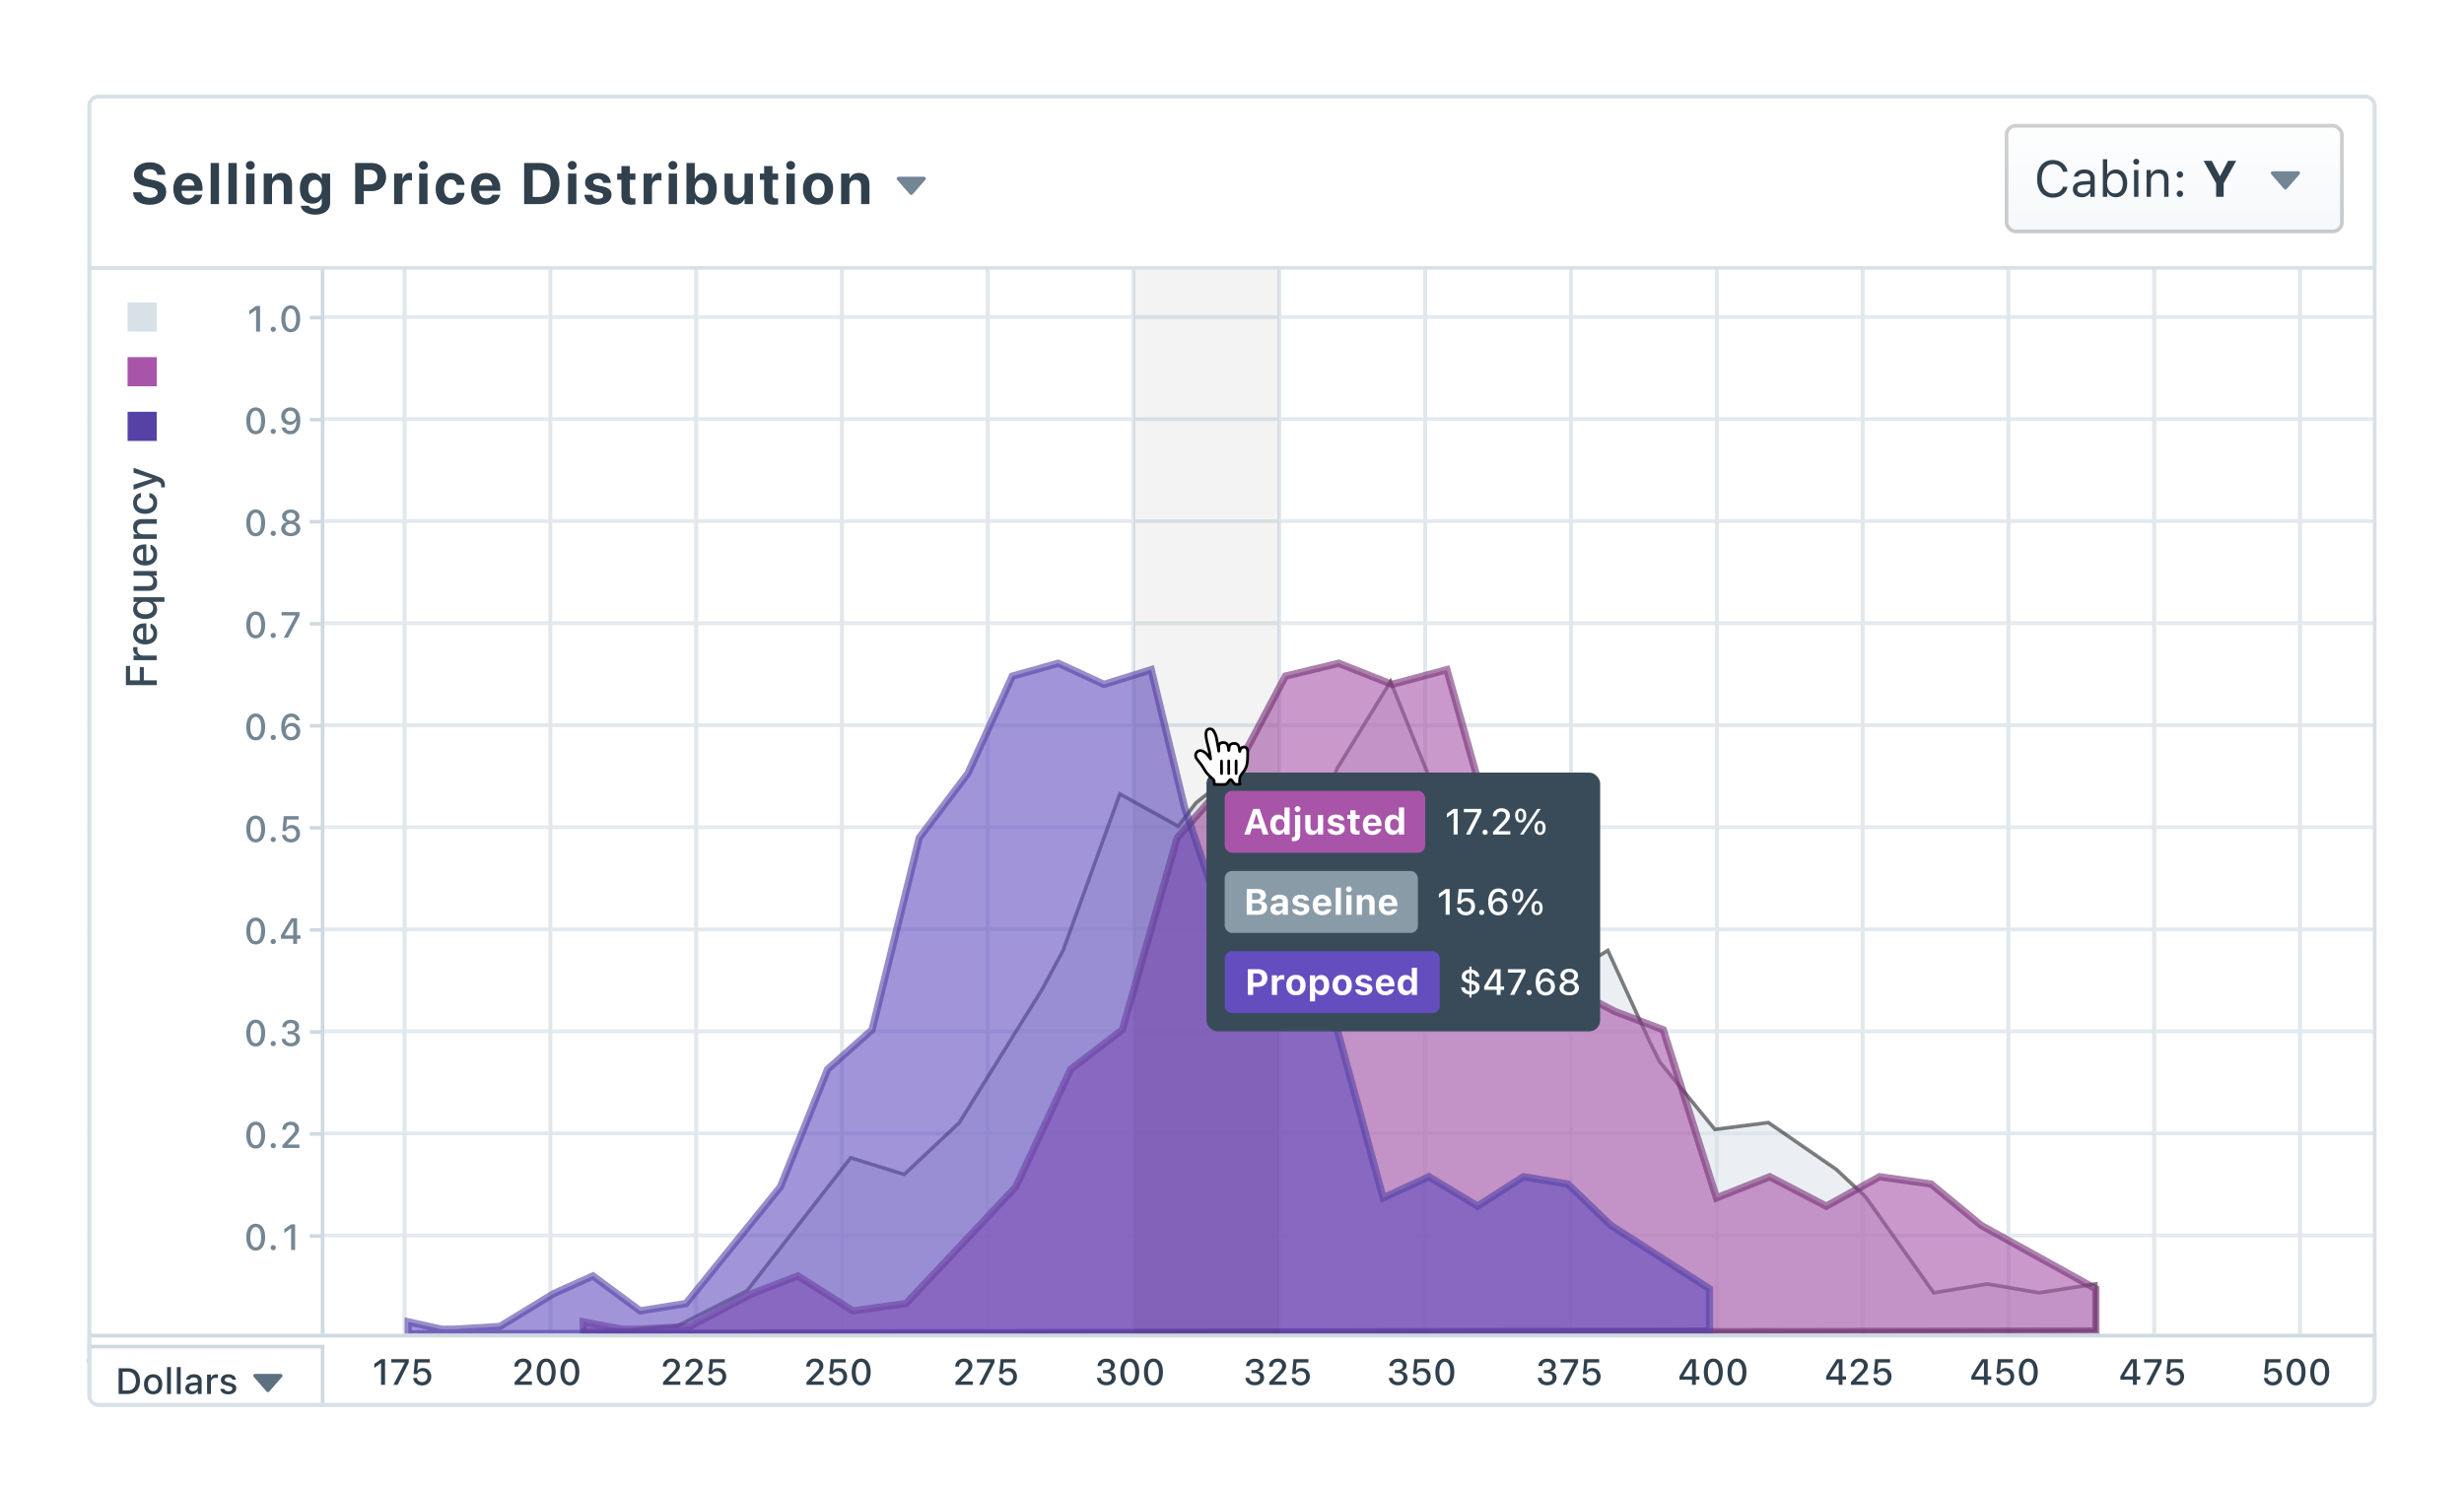 <svg width="676" height="408" viewBox="0 0 676 408" fill="none" xmlns="http://www.w3.org/2000/svg">
<g filter="url(#filter0_ddd_189_9515)">
<g clip-path="url(#clip0_189_9515)">
<rect x="24" y="16" width="628" height="360" rx="3" fill="white"/>
<g clip-path="url(#clip1_189_9515)">
<g clip-path="url(#clip2_189_9515)">
<rect x="-9" y="49" width="40" height="28" stroke="#E1E8ED"/>
<rect x="31" y="49" width="40" height="28" stroke="#E1E8ED"/>
<rect x="71" y="49" width="40" height="28" stroke="#E1E8ED"/>
<rect x="111" y="49" width="40" height="28" stroke="#E1E8ED"/>
<rect x="151" y="49" width="40" height="28" stroke="#E1E8ED"/>
<rect x="191" y="49" width="40" height="28" stroke="#E1E8ED"/>
<rect x="231" y="49" width="40" height="28" stroke="#E1E8ED"/>
<rect x="271" y="49" width="40" height="28" stroke="#E1E8ED"/>
<rect x="311" y="49" width="40" height="28" stroke="#E1E8ED"/>
<rect x="351" y="49" width="40" height="28" stroke="#E1E8ED"/>
<rect x="391" y="49" width="40" height="28" stroke="#E1E8ED"/>
<rect x="431" y="49" width="40" height="28" stroke="#E1E8ED"/>
<rect x="471" y="49" width="40" height="28" stroke="#E1E8ED"/>
<rect x="511" y="49" width="40" height="28" stroke="#E1E8ED"/>
<rect x="551" y="49" width="40" height="28" stroke="#E1E8ED"/>
<rect x="591" y="49" width="40" height="28" stroke="#E1E8ED"/>
<rect x="631" y="49" width="40" height="28" stroke="#E1E8ED"/>
</g>
<g clip-path="url(#clip3_189_9515)">
<rect x="-9" y="77" width="40" height="28" stroke="#E1E8ED"/>
<rect x="31" y="77" width="40" height="28" stroke="#E1E8ED"/>
<rect x="71" y="77" width="40" height="28" stroke="#E1E8ED"/>
<rect x="111" y="77" width="40" height="28" stroke="#E1E8ED"/>
<rect x="151" y="77" width="40" height="28" stroke="#E1E8ED"/>
<rect x="191" y="77" width="40" height="28" stroke="#E1E8ED"/>
<rect x="231" y="77" width="40" height="28" stroke="#E1E8ED"/>
<rect x="271" y="77" width="40" height="28" stroke="#E1E8ED"/>
<rect x="311" y="77" width="40" height="28" stroke="#E1E8ED"/>
<rect x="351" y="77" width="40" height="28" stroke="#E1E8ED"/>
<rect x="391" y="77" width="40" height="28" stroke="#E1E8ED"/>
<rect x="431" y="77" width="40" height="28" stroke="#E1E8ED"/>
<rect x="471" y="77" width="40" height="28" stroke="#E1E8ED"/>
<rect x="511" y="77" width="40" height="28" stroke="#E1E8ED"/>
<rect x="551" y="77" width="40" height="28" stroke="#E1E8ED"/>
<rect x="591" y="77" width="40" height="28" stroke="#E1E8ED"/>
<rect x="631" y="77" width="40" height="28" stroke="#E1E8ED"/>
</g>
<g clip-path="url(#clip4_189_9515)">
<rect x="-9" y="105" width="40" height="28" stroke="#E1E8ED"/>
<rect x="31" y="105" width="40" height="28" stroke="#E1E8ED"/>
<rect x="71" y="105" width="40" height="28" stroke="#E1E8ED"/>
<rect x="111" y="105" width="40" height="28" stroke="#E1E8ED"/>
<rect x="151" y="105" width="40" height="28" stroke="#E1E8ED"/>
<rect x="191" y="105" width="40" height="28" stroke="#E1E8ED"/>
<rect x="231" y="105" width="40" height="28" stroke="#E1E8ED"/>
<rect x="271" y="105" width="40" height="28" stroke="#E1E8ED"/>
<rect x="311" y="105" width="40" height="28" stroke="#E1E8ED"/>
<rect x="351" y="105" width="40" height="28" stroke="#E1E8ED"/>
<rect x="391" y="105" width="40" height="28" stroke="#E1E8ED"/>
<rect x="431" y="105" width="40" height="28" stroke="#E1E8ED"/>
<rect x="471" y="105" width="40" height="28" stroke="#E1E8ED"/>
<rect x="511" y="105" width="40" height="28" stroke="#E1E8ED"/>
<rect x="551" y="105" width="40" height="28" stroke="#E1E8ED"/>
<rect x="591" y="105" width="40" height="28" stroke="#E1E8ED"/>
<rect x="631" y="105" width="40" height="28" stroke="#E1E8ED"/>
</g>
<g clip-path="url(#clip5_189_9515)">
<rect x="-9" y="133" width="40" height="28" stroke="#E1E8ED"/>
<rect x="31" y="133" width="40" height="28" stroke="#E1E8ED"/>
<rect x="71" y="133" width="40" height="28" stroke="#E1E8ED"/>
<rect x="111" y="133" width="40" height="28" stroke="#E1E8ED"/>
<rect x="151" y="133" width="40" height="28" stroke="#E1E8ED"/>
<rect x="191" y="133" width="40" height="28" stroke="#E1E8ED"/>
<rect x="231" y="133" width="40" height="28" stroke="#E1E8ED"/>
<rect x="271" y="133" width="40" height="28" stroke="#E1E8ED"/>
<rect x="311" y="133" width="40" height="28" stroke="#E1E8ED"/>
<rect x="351" y="133" width="40" height="28" stroke="#E1E8ED"/>
<rect x="391" y="133" width="40" height="28" stroke="#E1E8ED"/>
<rect x="431" y="133" width="40" height="28" stroke="#E1E8ED"/>
<rect x="471" y="133" width="40" height="28" stroke="#E1E8ED"/>
<rect x="511" y="133" width="40" height="28" stroke="#E1E8ED"/>
<rect x="551" y="133" width="40" height="28" stroke="#E1E8ED"/>
<rect x="591" y="133" width="40" height="28" stroke="#E1E8ED"/>
<rect x="631" y="133" width="40" height="28" stroke="#E1E8ED"/>
</g>
<g clip-path="url(#clip6_189_9515)">
<rect x="-9" y="161" width="40" height="28" stroke="#E1E8ED"/>
<rect x="31" y="161" width="40" height="28" stroke="#E1E8ED"/>
<rect x="71" y="161" width="40" height="28" stroke="#E1E8ED"/>
<rect x="111" y="161" width="40" height="28" stroke="#E1E8ED"/>
<rect x="151" y="161" width="40" height="28" stroke="#E1E8ED"/>
<rect x="191" y="161" width="40" height="28" stroke="#E1E8ED"/>
<rect x="231" y="161" width="40" height="28" stroke="#E1E8ED"/>
<rect x="271" y="161" width="40" height="28" stroke="#E1E8ED"/>
<rect x="311" y="161" width="40" height="28" stroke="#E1E8ED"/>
<rect x="351" y="161" width="40" height="28" stroke="#E1E8ED"/>
<rect x="391" y="161" width="40" height="28" stroke="#E1E8ED"/>
<rect x="431" y="161" width="40" height="28" stroke="#E1E8ED"/>
<rect x="471" y="161" width="40" height="28" stroke="#E1E8ED"/>
<rect x="511" y="161" width="40" height="28" stroke="#E1E8ED"/>
<rect x="551" y="161" width="40" height="28" stroke="#E1E8ED"/>
<rect x="591" y="161" width="40" height="28" stroke="#E1E8ED"/>
<rect x="631" y="161" width="40" height="28" stroke="#E1E8ED"/>
</g>
<g clip-path="url(#clip7_189_9515)">
<rect x="-9" y="189" width="40" height="28" stroke="#E1E8ED"/>
<rect x="31" y="189" width="40" height="28" stroke="#E1E8ED"/>
<rect x="71" y="189" width="40" height="28" stroke="#E1E8ED"/>
<rect x="111" y="189" width="40" height="28" stroke="#E1E8ED"/>
<rect x="151" y="189" width="40" height="28" stroke="#E1E8ED"/>
<rect x="191" y="189" width="40" height="28" stroke="#E1E8ED"/>
<rect x="231" y="189" width="40" height="28" stroke="#E1E8ED"/>
<rect x="271" y="189" width="40" height="28" stroke="#E1E8ED"/>
<rect x="311" y="189" width="40" height="28" stroke="#E1E8ED"/>
<rect x="351" y="189" width="40" height="28" stroke="#E1E8ED"/>
<rect x="391" y="189" width="40" height="28" stroke="#E1E8ED"/>
<rect x="431" y="189" width="40" height="28" stroke="#E1E8ED"/>
<rect x="471" y="189" width="40" height="28" stroke="#E1E8ED"/>
<rect x="511" y="189" width="40" height="28" stroke="#E1E8ED"/>
<rect x="551" y="189" width="40" height="28" stroke="#E1E8ED"/>
<rect x="591" y="189" width="40" height="28" stroke="#E1E8ED"/>
<rect x="631" y="189" width="40" height="28" stroke="#E1E8ED"/>
</g>
<g clip-path="url(#clip8_189_9515)">
<rect x="-9" y="217" width="40" height="28" stroke="#E1E8ED"/>
<rect x="31" y="217" width="40" height="28" stroke="#E1E8ED"/>
<rect x="71" y="217" width="40" height="28" stroke="#E1E8ED"/>
<rect x="111" y="217" width="40" height="28" stroke="#E1E8ED"/>
<rect x="151" y="217" width="40" height="28" stroke="#E1E8ED"/>
<rect x="191" y="217" width="40" height="28" stroke="#E1E8ED"/>
<rect x="231" y="217" width="40" height="28" stroke="#E1E8ED"/>
<rect x="271" y="217" width="40" height="28" stroke="#E1E8ED"/>
<rect x="311" y="217" width="40" height="28" stroke="#E1E8ED"/>
<rect x="351" y="217" width="40" height="28" stroke="#E1E8ED"/>
<rect x="391" y="217" width="40" height="28" stroke="#E1E8ED"/>
<rect x="431" y="217" width="40" height="28" stroke="#E1E8ED"/>
<rect x="471" y="217" width="40" height="28" stroke="#E1E8ED"/>
<rect x="511" y="217" width="40" height="28" stroke="#E1E8ED"/>
<rect x="551" y="217" width="40" height="28" stroke="#E1E8ED"/>
<rect x="591" y="217" width="40" height="28" stroke="#E1E8ED"/>
<rect x="631" y="217" width="40" height="28" stroke="#E1E8ED"/>
</g>
<g clip-path="url(#clip9_189_9515)">
<rect x="-9" y="245" width="40" height="28" stroke="#E1E8ED"/>
<rect x="31" y="245" width="40" height="28" stroke="#E1E8ED"/>
<rect x="71" y="245" width="40" height="28" stroke="#E1E8ED"/>
<rect x="111" y="245" width="40" height="28" stroke="#E1E8ED"/>
<rect x="151" y="245" width="40" height="28" stroke="#E1E8ED"/>
<rect x="191" y="245" width="40" height="28" stroke="#E1E8ED"/>
<rect x="231" y="245" width="40" height="28" stroke="#E1E8ED"/>
<rect x="271" y="245" width="40" height="28" stroke="#E1E8ED"/>
<rect x="311" y="245" width="40" height="28" stroke="#E1E8ED"/>
<rect x="351" y="245" width="40" height="28" stroke="#E1E8ED"/>
<rect x="391" y="245" width="40" height="28" stroke="#E1E8ED"/>
<rect x="431" y="245" width="40" height="28" stroke="#E1E8ED"/>
<rect x="471" y="245" width="40" height="28" stroke="#E1E8ED"/>
<rect x="511" y="245" width="40" height="28" stroke="#E1E8ED"/>
<rect x="551" y="245" width="40" height="28" stroke="#E1E8ED"/>
<rect x="591" y="245" width="40" height="28" stroke="#E1E8ED"/>
<rect x="631" y="245" width="40" height="28" stroke="#E1E8ED"/>
</g>
<g clip-path="url(#clip10_189_9515)">
<rect x="-9" y="273" width="40" height="28" stroke="#E1E8ED"/>
<rect x="31" y="273" width="40" height="28" stroke="#E1E8ED"/>
<rect x="71" y="273" width="40" height="28" stroke="#E1E8ED"/>
<rect x="111" y="273" width="40" height="28" stroke="#E1E8ED"/>
<rect x="151" y="273" width="40" height="28" stroke="#E1E8ED"/>
<rect x="191" y="273" width="40" height="28" stroke="#E1E8ED"/>
<rect x="231" y="273" width="40" height="28" stroke="#E1E8ED"/>
<rect x="271" y="273" width="40" height="28" stroke="#E1E8ED"/>
<rect x="311" y="273" width="40" height="28" stroke="#E1E8ED"/>
<rect x="351" y="273" width="40" height="28" stroke="#E1E8ED"/>
<rect x="391" y="273" width="40" height="28" stroke="#E1E8ED"/>
<rect x="431" y="273" width="40" height="28" stroke="#E1E8ED"/>
<rect x="471" y="273" width="40" height="28" stroke="#E1E8ED"/>
<rect x="511" y="273" width="40" height="28" stroke="#E1E8ED"/>
<rect x="551" y="273" width="40" height="28" stroke="#E1E8ED"/>
<rect x="591" y="273" width="40" height="28" stroke="#E1E8ED"/>
<rect x="631" y="273" width="40" height="28" stroke="#E1E8ED"/>
</g>
<g clip-path="url(#clip11_189_9515)">
<rect x="-9" y="301" width="40" height="28" stroke="#E1E8ED"/>
<rect x="31" y="301" width="40" height="28" stroke="#E1E8ED"/>
<rect x="71" y="301" width="40" height="28" stroke="#E1E8ED"/>
<rect x="111" y="301" width="40" height="28" stroke="#E1E8ED"/>
<rect x="151" y="301" width="40" height="28" stroke="#E1E8ED"/>
<rect x="191" y="301" width="40" height="28" stroke="#E1E8ED"/>
<rect x="231" y="301" width="40" height="28" stroke="#E1E8ED"/>
<rect x="271" y="301" width="40" height="28" stroke="#E1E8ED"/>
<rect x="311" y="301" width="40" height="28" stroke="#E1E8ED"/>
<rect x="351" y="301" width="40" height="28" stroke="#E1E8ED"/>
<rect x="391" y="301" width="40" height="28" stroke="#E1E8ED"/>
<rect x="431" y="301" width="40" height="28" stroke="#E1E8ED"/>
<rect x="471" y="301" width="40" height="28" stroke="#E1E8ED"/>
<rect x="511" y="301" width="40" height="28" stroke="#E1E8ED"/>
<rect x="551" y="301" width="40" height="28" stroke="#E1E8ED"/>
<rect x="591" y="301" width="40" height="28" stroke="#E1E8ED"/>
<rect x="631" y="301" width="40" height="28" stroke="#E1E8ED"/>
</g>
<g clip-path="url(#clip12_189_9515)">
<rect x="-9" y="329" width="40" height="28" stroke="#E1E8ED"/>
<rect x="31" y="329" width="40" height="28" stroke="#E1E8ED"/>
<rect x="71" y="329" width="40" height="28" stroke="#E1E8ED"/>
<rect x="111" y="329" width="40" height="28" stroke="#E1E8ED"/>
<rect x="151" y="329" width="40" height="28" stroke="#E1E8ED"/>
<rect x="191" y="329" width="40" height="28" stroke="#E1E8ED"/>
<rect x="231" y="329" width="40" height="28" stroke="#E1E8ED"/>
<rect x="271" y="329" width="40" height="28" stroke="#E1E8ED"/>
<rect x="311" y="329" width="40" height="28" stroke="#E1E8ED"/>
<rect x="351" y="329" width="40" height="28" stroke="#E1E8ED"/>
<rect x="391" y="329" width="40" height="28" stroke="#E1E8ED"/>
<rect x="431" y="329" width="40" height="28" stroke="#E1E8ED"/>
<rect x="471" y="329" width="40" height="28" stroke="#E1E8ED"/>
<rect x="511" y="329" width="40" height="28" stroke="#E1E8ED"/>
<rect x="551" y="329" width="40" height="28" stroke="#E1E8ED"/>
<rect x="591" y="329" width="40" height="28" stroke="#E1E8ED"/>
<rect x="631" y="329" width="40" height="28" stroke="#E1E8ED"/>
</g>
</g>
<path opacity="0.5" d="M173.344 354.927H160V356L575 355.195V342.313L559.432 344.729L545.198 342.313L530.52 344.729L511.838 318.429L503.832 310.915L485.15 298.033L470.472 299.912L455.348 281.394L452.68 276.027L441.115 250.801L426.881 259.388L410.868 211.888L397.524 216.718L381.511 177L366.833 200.885L352.599 237.382L337.031 203.3L328.135 210.277L323.242 216.718L307.229 207.862L291.661 250.801L285.879 261.535L263.194 298.033L248.071 312.256L233.392 307.694L204.925 344.192L185.798 353.853L173.344 354.927Z" fill="#D8E1E8" stroke="black"/>
<path opacity="0.6" d="M170.63 354.74L160 352.723V356L575 355.244V343.649L543.554 326.258L529.824 314.915L515.651 312.899L501.035 320.964L485.534 312.899L470.918 318.696L456.302 272.57L443.015 267.529L426.185 258.707L407.583 211.573L396.953 173.764L381.894 177.797L367.279 172L352.663 175.529L338.49 202.247L322.988 219.89L307.93 272.57L293.757 283.408L278.698 315.671L248.581 347.682L233.965 349.699L218.906 340.121L206.505 344.91L189.232 353.984L174.616 354.74H170.63Z" fill="#A854A8" stroke="#752F75" stroke-width="2"/>
<path opacity="0.6" d="M121.144 354.74L112 352.723V356L469 355.244V343.649L441.949 326.258L430.138 314.915L417.946 312.899L405.372 320.964L392.037 312.899L379.464 318.696L366.891 272.57L355.461 267.529L340.983 258.707L324.981 211.573L315.837 173.764L302.883 177.797L290.309 172L277.736 175.529L265.544 202.247L252.209 219.89L239.255 272.57L227.063 283.408L214.109 315.671L188.201 347.682L175.628 349.699L162.673 340.121L152.005 344.91L137.146 353.984L124.573 354.74H121.144Z" fill="#634DBF" stroke="#5642A6" stroke-width="2"/>
<g clip-path="url(#clip13_189_9515)">
<rect x="24" y="63" width="65" height="301" fill="white"/>
<g clip-path="url(#clip14_189_9515)">
<path d="M70.256 81H71.35V73.954H70.261L68.405 75.272V76.347L70.173 75.082H70.256V81ZM74.968 81.073C75.373 81.073 75.681 80.761 75.681 80.365C75.681 79.965 75.373 79.652 74.968 79.652C74.562 79.652 74.25 79.965 74.25 80.365C74.25 80.761 74.562 81.073 74.968 81.073ZM79.768 81.171C81.384 81.171 82.356 79.75 82.356 77.48V77.47C82.356 75.199 81.384 73.783 79.768 73.783C78.151 73.783 77.18 75.199 77.18 77.47V77.48C77.18 79.75 78.151 81.171 79.768 81.171ZM79.768 80.263C78.825 80.263 78.283 79.203 78.283 77.48V77.47C78.283 75.746 78.825 74.696 79.768 74.696C80.705 74.696 81.257 75.746 81.257 77.47V77.48C81.257 79.203 80.705 80.263 79.768 80.263Z" fill="#738694"/>
<path d="M70.158 109.171C71.774 109.171 72.746 107.75 72.746 105.479V105.47C72.746 103.199 71.774 101.783 70.158 101.783C68.542 101.783 67.57 103.199 67.57 105.47V105.479C67.57 107.75 68.542 109.171 70.158 109.171ZM70.158 108.263C69.216 108.263 68.674 107.203 68.674 105.479V105.47C68.674 103.746 69.216 102.696 70.158 102.696C71.096 102.696 71.647 103.746 71.647 105.47V105.479C71.647 107.203 71.096 108.263 70.158 108.263ZM74.968 109.073C75.373 109.073 75.681 108.761 75.681 108.365C75.681 107.965 75.373 107.652 74.968 107.652C74.562 107.652 74.25 107.965 74.25 108.365C74.25 108.761 74.562 109.073 74.968 109.073ZM79.675 101.783C78.21 101.783 77.155 102.818 77.155 104.234V104.244C77.155 105.592 78.107 106.588 79.426 106.588C80.378 106.588 81.003 106.085 81.252 105.519H81.35C81.35 105.572 81.345 105.626 81.345 105.68C81.291 107.086 80.808 108.243 79.641 108.243C78.991 108.243 78.542 107.901 78.347 107.364L78.327 107.315H77.243L77.258 107.374C77.482 108.438 78.405 109.171 79.636 109.171C81.359 109.171 82.39 107.765 82.39 105.377V105.367C82.39 102.779 81.076 101.783 79.675 101.783ZM79.67 105.704C78.84 105.704 78.23 105.079 78.23 104.215V104.205C78.23 103.36 78.879 102.701 79.685 102.701C80.495 102.701 81.135 103.375 81.135 104.234V104.239C81.135 105.089 80.5 105.704 79.67 105.704Z" fill="#738694"/>
<path d="M70.158 137.171C71.774 137.171 72.746 135.75 72.746 133.479V133.47C72.746 131.199 71.774 129.783 70.158 129.783C68.542 129.783 67.57 131.199 67.57 133.47V133.479C67.57 135.75 68.542 137.171 70.158 137.171ZM70.158 136.263C69.216 136.263 68.674 135.203 68.674 133.479V133.47C68.674 131.746 69.216 130.696 70.158 130.696C71.096 130.696 71.647 131.746 71.647 133.47V133.479C71.647 135.203 71.096 136.263 70.158 136.263ZM74.968 137.073C75.373 137.073 75.681 136.761 75.681 136.365C75.681 135.965 75.373 135.652 74.968 135.652C74.562 135.652 74.25 135.965 74.25 136.365C74.25 136.761 74.562 137.073 74.968 137.073ZM79.768 137.132C81.311 137.132 82.394 136.292 82.394 135.096V135.086C82.394 134.197 81.765 133.489 80.861 133.289V133.265C81.638 133.04 82.145 132.449 82.145 131.702V131.692C82.145 130.613 81.154 129.822 79.768 129.822C78.386 129.822 77.394 130.613 77.394 131.692V131.702C77.394 132.449 77.902 133.04 78.679 133.265V133.289C77.775 133.489 77.145 134.197 77.145 135.086V135.096C77.145 136.292 78.225 137.132 79.768 137.132ZM79.768 132.898C79.006 132.898 78.478 132.439 78.478 131.795V131.785C78.478 131.141 79.006 130.691 79.768 130.691C80.534 130.691 81.061 131.141 81.061 131.785V131.795C81.061 132.439 80.534 132.898 79.768 132.898ZM79.768 136.253C78.894 136.253 78.269 135.74 78.269 135.027V135.018C78.269 134.295 78.884 133.772 79.768 133.772C80.651 133.772 81.267 134.295 81.267 135.018V135.027C81.267 135.74 80.647 136.253 79.768 136.253Z" fill="#738694"/>
<path d="M70.158 165.171C71.774 165.171 72.746 163.75 72.746 161.479V161.47C72.746 159.199 71.774 157.783 70.158 157.783C68.542 157.783 67.57 159.199 67.57 161.47V161.479C67.57 163.75 68.542 165.171 70.158 165.171ZM70.158 164.263C69.216 164.263 68.674 163.203 68.674 161.479V161.47C68.674 159.746 69.216 158.696 70.158 158.696C71.096 158.696 71.647 159.746 71.647 161.47V161.479C71.647 163.203 71.096 164.263 70.158 164.263ZM74.968 165.073C75.373 165.073 75.681 164.761 75.681 164.365C75.681 163.965 75.373 163.652 74.968 163.652C74.562 163.652 74.25 163.965 74.25 164.365C74.25 164.761 74.562 165.073 74.968 165.073ZM77.858 165H79.006L82.175 158.901V157.954H77.253V158.877H81.066V158.955L77.858 165Z" fill="#738694"/>
<path d="M70.158 193.171C71.774 193.171 72.746 191.75 72.746 189.479V189.47C72.746 187.199 71.774 185.783 70.158 185.783C68.542 185.783 67.57 187.199 67.57 189.47V189.479C67.57 191.75 68.542 193.171 70.158 193.171ZM70.158 192.263C69.216 192.263 68.674 191.203 68.674 189.479V189.47C68.674 187.746 69.216 186.696 70.158 186.696C71.096 186.696 71.647 187.746 71.647 189.47V189.479C71.647 191.203 71.096 192.263 70.158 192.263ZM74.968 193.073C75.373 193.073 75.681 192.761 75.681 192.365C75.681 191.965 75.373 191.652 74.968 191.652C74.562 191.652 74.25 191.965 74.25 192.365C74.25 192.761 74.562 193.073 74.968 193.073ZM79.865 193.171C81.33 193.171 82.385 192.136 82.385 190.72V190.71C82.385 189.362 81.438 188.366 80.109 188.366C79.162 188.366 78.537 188.869 78.283 189.436H78.19C78.19 189.382 78.19 189.328 78.195 189.27C78.249 187.868 78.732 186.711 79.899 186.711C80.544 186.711 80.998 187.053 81.189 187.59L81.208 187.639H82.292L82.282 187.58C82.053 186.516 81.135 185.783 79.904 185.783C78.181 185.783 77.15 187.189 77.15 189.572V189.582C77.15 192.175 78.464 193.171 79.865 193.171ZM78.405 190.72V190.715C78.405 189.865 79.04 189.25 79.865 189.25C80.705 189.25 81.306 189.875 81.306 190.739V190.749C81.306 191.594 80.666 192.253 79.856 192.253C79.04 192.253 78.405 191.579 78.405 190.72Z" fill="#738694"/>
<path d="M70.158 221.171C71.774 221.171 72.746 219.75 72.746 217.479V217.47C72.746 215.199 71.774 213.783 70.158 213.783C68.542 213.783 67.57 215.199 67.57 217.47V217.479C67.57 219.75 68.542 221.171 70.158 221.171ZM70.158 220.263C69.216 220.263 68.674 219.203 68.674 217.479V217.47C68.674 215.746 69.216 214.696 70.158 214.696C71.096 214.696 71.647 215.746 71.647 217.47V217.479C71.647 219.203 71.096 220.263 70.158 220.263ZM74.968 221.073C75.373 221.073 75.681 220.761 75.681 220.365C75.681 219.965 75.373 219.652 74.968 219.652C74.562 219.652 74.25 219.965 74.25 220.365C74.25 220.761 74.562 221.073 74.968 221.073ZM79.811 221.171C81.281 221.171 82.321 220.175 82.321 218.729V218.72C82.321 217.367 81.379 216.381 80.07 216.381C79.426 216.381 78.879 216.654 78.581 217.128H78.498L78.713 214.882H81.921V213.954H77.853L77.507 218.046H78.449C78.532 217.885 78.644 217.748 78.767 217.636C79.045 217.382 79.401 217.255 79.831 217.255C80.671 217.255 81.276 217.87 81.276 218.739V218.749C81.276 219.633 80.681 220.253 79.816 220.253C79.06 220.253 78.498 219.76 78.41 219.14L78.405 219.101H77.38L77.385 219.164C77.482 220.307 78.435 221.171 79.811 221.171Z" fill="#738694"/>
<path d="M70.158 249.171C71.774 249.171 72.746 247.75 72.746 245.479V245.47C72.746 243.199 71.774 241.783 70.158 241.783C68.542 241.783 67.57 243.199 67.57 245.47V245.479C67.57 247.75 68.542 249.171 70.158 249.171ZM70.158 248.263C69.216 248.263 68.674 247.203 68.674 245.479V245.47C68.674 243.746 69.216 242.696 70.158 242.696C71.096 242.696 71.647 243.746 71.647 245.47V245.479C71.647 247.203 71.096 248.263 70.158 248.263ZM74.968 249.073C75.373 249.073 75.681 248.761 75.681 248.365C75.681 247.965 75.373 247.652 74.968 247.652C74.562 247.652 74.25 247.965 74.25 248.365C74.25 248.761 74.562 249.073 74.968 249.073ZM80.441 249H81.501V247.599H82.448V246.671H81.501V241.954H79.939C78.996 243.414 77.985 245.079 77.077 246.671V247.599H80.441V249ZM78.127 246.69V246.622C78.825 245.387 79.66 244.015 80.393 242.877H80.456V246.69H78.127Z" fill="#738694"/>
<path d="M70.158 277.171C71.774 277.171 72.746 275.75 72.746 273.479V273.47C72.746 271.199 71.774 269.783 70.158 269.783C68.542 269.783 67.57 271.199 67.57 273.47V273.479C67.57 275.75 68.542 277.171 70.158 277.171ZM70.158 276.263C69.216 276.263 68.674 275.203 68.674 273.479V273.47C68.674 271.746 69.216 270.696 70.158 270.696C71.096 270.696 71.647 271.746 71.647 273.47V273.479C71.647 275.203 71.096 276.263 70.158 276.263ZM74.968 277.073C75.373 277.073 75.681 276.761 75.681 276.365C75.681 275.965 75.373 275.652 74.968 275.652C74.562 275.652 74.25 275.965 74.25 276.365C74.25 276.761 74.562 277.073 74.968 277.073ZM79.802 277.132C81.267 277.132 82.297 276.263 82.297 275.052V275.042C82.297 274.056 81.623 273.431 80.622 273.338V273.313C81.452 273.133 82.062 272.547 82.062 271.673V271.663C82.062 270.574 81.164 269.822 79.787 269.822C78.444 269.822 77.526 270.608 77.419 271.795L77.414 271.849H78.444L78.449 271.8C78.513 271.136 79.04 270.721 79.787 270.721C80.559 270.721 80.998 271.121 80.998 271.805V271.814C80.998 272.469 80.471 272.942 79.694 272.942H78.898V273.792H79.724C80.627 273.792 81.184 274.236 81.184 275.032V275.042C81.184 275.735 80.632 276.219 79.797 276.219C78.957 276.219 78.395 275.77 78.327 275.13L78.322 275.081H77.272L77.277 275.14C77.37 276.307 78.327 277.132 79.802 277.132Z" fill="#738694"/>
<path d="M70.158 305.171C71.774 305.171 72.746 303.75 72.746 301.479V301.47C72.746 299.199 71.774 297.783 70.158 297.783C68.542 297.783 67.57 299.199 67.57 301.47V301.479C67.57 303.75 68.542 305.171 70.158 305.171ZM70.158 304.263C69.216 304.263 68.674 303.203 68.674 301.479V301.47C68.674 299.746 69.216 298.696 70.158 298.696C71.096 298.696 71.647 299.746 71.647 301.47V301.479C71.647 303.203 71.096 304.263 70.158 304.263ZM74.968 305.073C75.373 305.073 75.681 304.761 75.681 304.365C75.681 303.965 75.373 303.652 74.968 303.652C74.562 303.652 74.25 303.965 74.25 304.365C74.25 304.761 74.562 305.073 74.968 305.073ZM77.497 305H82.136V304.067H78.986V303.96L80.422 302.48C81.662 301.211 82.028 300.596 82.028 299.795V299.78C82.028 298.618 81.086 297.783 79.797 297.783C78.415 297.783 77.443 298.691 77.439 299.976L77.443 299.99L78.469 299.995L78.474 299.976C78.474 299.204 78.981 298.687 79.738 298.687C80.481 298.687 80.935 299.194 80.935 299.883V299.897C80.935 300.469 80.676 300.83 79.763 301.802L77.497 304.258V305Z" fill="#738694"/>
<path d="M70.158 333.171C71.774 333.171 72.746 331.75 72.746 329.479V329.47C72.746 327.199 71.774 325.783 70.158 325.783C68.542 325.783 67.57 327.199 67.57 329.47V329.479C67.57 331.75 68.542 333.171 70.158 333.171ZM70.158 332.263C69.216 332.263 68.674 331.203 68.674 329.479V329.47C68.674 327.746 69.216 326.696 70.158 326.696C71.096 326.696 71.647 327.746 71.647 329.47V329.479C71.647 331.203 71.096 332.263 70.158 332.263ZM74.968 333.073C75.373 333.073 75.681 332.761 75.681 332.365C75.681 331.965 75.373 331.652 74.968 331.652C74.562 331.652 74.25 331.965 74.25 332.365C74.25 332.761 74.562 333.073 74.968 333.073ZM79.865 333H80.959V325.954H79.87L78.015 327.272V328.347L79.782 327.082H79.865V333Z" fill="#738694"/>
</g>
<rect x="35" y="73" width="8" height="8" fill="#D8E1E8"/>
<rect x="35" y="88" width="8" height="8" fill="#A854A8"/>
<rect x="35" y="103" width="8" height="8" fill="#5642A6"/>
<path d="M43 177.994V176.682H39.461V173.049H38.353V176.682H35.676V172.715H34.545V177.994H43ZM43 171.156V169.885H39.197C38.277 169.885 37.68 169.223 37.68 168.25C37.68 168.01 37.709 167.793 37.756 167.564H36.584C36.555 167.693 36.525 167.916 36.525 168.121C36.525 168.971 36.924 169.562 37.598 169.791V169.885H36.637V171.156H43ZM43.123 163.844C43.123 162.215 42.185 161.336 41.348 161.125L41.295 161.113L41.301 162.338L41.348 162.361C41.676 162.514 42.08 163 42.08 163.814C42.08 164.863 41.371 165.531 40.152 165.555V161.043H39.707C37.797 161.043 36.514 162.133 36.514 163.908C36.514 165.684 37.844 166.832 39.83 166.832H39.836C41.852 166.832 43.123 165.707 43.123 163.844ZM37.557 163.902C37.557 163.041 38.107 162.402 39.244 162.303V165.537C38.148 165.426 37.557 164.77 37.557 163.902ZM45.121 155.143V153.877H36.637V155.143H37.691V155.219C36.971 155.6 36.525 156.338 36.525 157.193C36.525 158.822 37.797 159.842 39.812 159.842H39.824C41.822 159.842 43.105 158.811 43.105 157.205C43.105 156.297 42.713 155.576 42.039 155.242V155.143H45.121ZM42.022 156.836C42.022 157.902 41.19 158.547 39.824 158.547H39.812C38.447 158.547 37.615 157.902 37.615 156.842C37.615 155.787 38.459 155.119 39.812 155.119H39.824C41.172 155.119 42.022 155.787 42.022 156.836ZM43.123 149.934C43.123 149.008 42.725 148.363 42.039 148.059V147.959H43V146.693H36.637V147.959H40.369C41.395 147.959 42.033 148.504 42.033 149.523C42.033 150.455 41.512 150.842 40.457 150.842H36.637V152.113H40.756C42.262 152.113 43.123 151.369 43.123 149.934ZM43.123 142.188C43.123 140.559 42.185 139.68 41.348 139.469L41.295 139.457L41.301 140.682L41.348 140.705C41.676 140.857 42.08 141.344 42.08 142.158C42.08 143.207 41.371 143.875 40.152 143.898V139.387H39.707C37.797 139.387 36.514 140.477 36.514 142.252C36.514 144.027 37.844 145.176 39.83 145.176H39.836C41.852 145.176 43.123 144.051 43.123 142.188ZM37.557 142.246C37.557 141.385 38.107 140.746 39.244 140.646V143.881C38.148 143.77 37.557 143.113 37.557 142.246ZM43 137.875V136.604H39.268C38.242 136.604 37.603 136.023 37.603 135.092C37.603 134.16 38.125 133.721 39.18 133.721H43V132.455H38.881C37.363 132.455 36.514 133.24 36.514 134.664C36.514 135.59 36.924 136.199 37.603 136.51V136.604H36.637V137.875H43ZM43.123 128.002C43.123 126.426 42.273 125.518 41.037 125.289L40.984 125.277V126.496L41.014 126.508C41.699 126.713 42.062 127.205 42.062 128.002C42.062 129.051 41.207 129.701 39.801 129.701H39.789C38.418 129.701 37.574 129.062 37.574 128.002C37.574 127.158 38.043 126.643 38.67 126.502L38.688 126.496L38.682 125.277H38.652C37.416 125.453 36.514 126.408 36.514 128.008C36.514 129.865 37.773 130.996 39.789 130.996H39.801C41.857 130.996 43.123 129.859 43.123 128.002ZM45.238 123.215C45.238 121.926 44.764 121.281 43.246 120.742L36.637 118.375V119.711L41.723 121.299V121.41L36.637 123.004V124.375L43.006 122.066L43.334 122.16C43.978 122.348 44.23 122.705 44.23 123.297C44.23 123.443 44.225 123.602 44.207 123.725H45.209C45.227 123.561 45.238 123.373 45.238 123.215Z" fill="#394B59"/>
<g clip-path="url(#clip15_189_9515)">
<path d="M84.981 77.647H88.248V76.675H84.981V77.647Z" fill="#CED9E0"/>
<path d="M84.981 105.646H88.248V104.675H84.981V105.646Z" fill="#CED9E0"/>
<path d="M84.981 133.646H88.248V132.675H84.981V133.646Z" fill="#CED9E0"/>
<path d="M84.981 161.646H88.248V160.675H84.981V161.646Z" fill="#CED9E0"/>
<path d="M84.981 189.646H88.248V188.675H84.981V189.646Z" fill="#CED9E0"/>
<path d="M84.981 217.646H88.248V216.675H84.981V217.646Z" fill="#CED9E0"/>
<path d="M84.981 245.646H88.248V244.675H84.981V245.646Z" fill="#CED9E0"/>
<path d="M84.981 273.646H88.248V272.675H84.981V273.646Z" fill="#CED9E0"/>
<path d="M84.981 301.646H88.248V300.675H84.981V301.646Z" fill="#CED9E0"/>
<path d="M84.981 329.646H88.248V328.675H84.981V329.646Z" fill="#CED9E0"/>
<path d="M84.981 357.646H88.248V356.675H84.981V357.646Z" fill="#CED9E0"/>
</g>
</g>
<rect x="24.5" y="63.5" width="64" height="300" stroke="#CED9E0"/>
<path d="M27 16.5H649C650.381 16.5 651.5 17.619 651.5 19V63.5H24.5V19C24.5 17.619 25.619 16.5 27 16.5Z" fill="white"/>
<g clip-path="url(#clip16_189_9515)">
<path d="M41.055 46.195C43.898 46.195 45.602 44.82 45.602 42.656V42.648C45.602 40.875 44.539 39.914 42.18 39.445L40.984 39.203C39.688 38.945 39.109 38.531 39.109 37.82V37.812C39.109 37.008 39.836 36.453 41.047 36.445C42.211 36.445 43.023 36.984 43.141 37.867L43.148 37.961H45.375L45.367 37.812C45.258 35.836 43.656 34.531 41.047 34.531C38.547 34.531 36.75 35.891 36.75 37.953V37.961C36.75 39.656 37.875 40.719 40.102 41.164L41.289 41.398C42.688 41.688 43.242 42.07 43.242 42.836V42.844C43.242 43.703 42.422 44.273 41.117 44.273C39.828 44.273 38.898 43.727 38.75 42.852L38.734 42.766H36.508L36.516 42.891C36.648 44.969 38.375 46.195 41.055 46.195ZM51.664 46.172C54.055 46.172 55.211 44.758 55.469 43.523L55.492 43.438H53.398L53.383 43.484C53.219 43.953 52.648 44.469 51.711 44.469C50.547 44.469 49.82 43.688 49.797 42.352H55.562V41.648C55.562 39.117 54.023 37.453 51.57 37.453C49.117 37.453 47.547 39.156 47.547 41.82V41.828C47.547 44.508 49.102 46.172 51.664 46.172ZM51.609 39.156C52.555 39.156 53.234 39.758 53.375 40.914H49.82C49.969 39.781 50.672 39.156 51.609 39.156ZM57.797 46H60.078V34.727H57.797V46ZM62.672 46H64.953V34.727H62.672V46ZM68.68 36.547C69.367 36.547 69.898 36.008 69.898 35.359C69.898 34.711 69.367 34.172 68.68 34.172C67.992 34.172 67.461 34.711 67.461 35.359C67.461 36.008 67.992 36.547 68.68 36.547ZM67.539 46H69.82V37.625H67.539V46ZM72.352 46H74.633V41.188C74.633 40.094 75.281 39.344 76.305 39.344C77.328 39.344 77.844 39.969 77.844 41.062V46H80.125V40.594C80.125 38.633 79.078 37.453 77.234 37.453C75.969 37.453 75.109 38.039 74.68 39H74.633V37.625H72.352V46ZM86.484 48.906C89 48.906 90.57 47.633 90.57 45.766V37.625H88.289V39.055H88.242C87.789 38.078 86.875 37.453 85.695 37.453C83.578 37.453 82.266 39.039 82.266 41.711V41.719C82.266 44.32 83.562 45.883 85.656 45.883C86.867 45.883 87.805 45.328 88.242 44.453H88.289V45.734C88.289 46.672 87.664 47.281 86.484 47.281C85.531 47.281 84.922 46.922 84.742 46.508L84.719 46.453H82.5L82.508 46.523C82.727 47.867 84.18 48.906 86.484 48.906ZM86.445 44.211C85.305 44.211 84.586 43.281 84.586 41.773V41.766C84.586 40.266 85.312 39.344 86.445 39.344C87.555 39.344 88.297 40.273 88.297 41.766V41.773C88.297 43.273 87.562 44.211 86.445 44.211ZM97.438 46H99.797V42.445H101.969C104.344 42.445 105.93 40.914 105.93 38.594V38.578C105.93 36.258 104.344 34.727 101.969 34.727H97.438V46ZM101.391 36.594C102.742 36.594 103.539 37.305 103.539 38.586V38.602C103.539 39.883 102.742 40.602 101.391 40.602H99.797V36.594H101.391ZM108.133 46H110.414V41.312C110.414 40.094 111.07 39.422 112.195 39.422C112.523 39.422 112.836 39.469 113.023 39.547V37.539C112.852 37.492 112.617 37.453 112.367 37.453C111.391 37.453 110.711 38.055 110.461 39.086H110.414V37.625H108.133V46ZM116.148 36.547C116.836 36.547 117.367 36.008 117.367 35.359C117.367 34.711 116.836 34.172 116.148 34.172C115.461 34.172 114.93 34.711 114.93 35.359C114.93 36.008 115.461 36.547 116.148 36.547ZM115.008 46H117.289V37.625H115.008V46ZM123.648 46.172C125.883 46.172 127.328 44.781 127.438 42.953V42.906H125.312L125.305 42.977C125.148 43.82 124.578 44.383 123.664 44.383C122.539 44.383 121.836 43.453 121.836 41.812V41.805C121.836 40.203 122.539 39.242 123.656 39.242C124.602 39.242 125.156 39.852 125.297 40.648L125.312 40.719H127.43V40.664C127.344 38.852 125.898 37.453 123.625 37.453C121.117 37.453 119.516 39.117 119.516 41.797V41.805C119.516 44.508 121.094 46.172 123.648 46.172ZM133.352 46.172C135.742 46.172 136.898 44.758 137.156 43.523L137.18 43.438H135.086L135.07 43.484C134.906 43.953 134.336 44.469 133.398 44.469C132.234 44.469 131.508 43.688 131.484 42.352H137.25V41.648C137.25 39.117 135.711 37.453 133.258 37.453C130.805 37.453 129.234 39.156 129.234 41.82V41.828C129.234 44.508 130.789 46.172 133.352 46.172ZM133.297 39.156C134.242 39.156 134.922 39.758 135.062 40.914H131.508C131.656 39.781 132.359 39.156 133.297 39.156ZM143.797 46H148.102C151.484 46 153.477 43.898 153.477 40.32V40.305C153.477 36.734 151.477 34.727 148.102 34.727H143.797V46ZM146.156 44.047V36.672H147.82C149.891 36.672 151.07 37.961 151.07 40.312V40.328C151.07 42.766 149.93 44.047 147.82 44.047H146.156ZM156.992 36.547C157.68 36.547 158.211 36.008 158.211 35.359C158.211 34.711 157.68 34.172 156.992 34.172C156.305 34.172 155.773 34.711 155.773 35.359C155.773 36.008 156.305 36.547 156.992 36.547ZM155.852 46H158.133V37.625H155.852V46ZM164.109 46.172C166.266 46.172 167.773 45.094 167.773 43.453V43.445C167.773 42.211 167.055 41.523 165.305 41.156L163.883 40.852C163.039 40.672 162.75 40.391 162.75 39.961V39.953C162.75 39.414 163.242 39.062 164.031 39.062C164.875 39.062 165.367 39.516 165.445 40.117L165.453 40.18H167.555V40.102C167.5 38.633 166.258 37.453 164.031 37.453C161.898 37.453 160.523 38.484 160.523 40.078V40.086C160.523 41.336 161.344 42.148 162.969 42.492L164.391 42.789C165.211 42.969 165.492 43.227 165.492 43.672V43.68C165.492 44.219 164.969 44.555 164.109 44.555C163.195 44.555 162.703 44.172 162.555 43.516L162.539 43.445H160.312L160.32 43.516C160.5 45.102 161.789 46.172 164.109 46.172ZM173.227 46.172C173.703 46.172 174.07 46.125 174.328 46.086V44.414C174.188 44.43 174.039 44.453 173.836 44.453C173.148 44.453 172.797 44.188 172.797 43.406V39.344H174.328V37.625H172.797V35.578H170.492V37.625H169.328V39.344H170.492V43.656C170.492 45.453 171.367 46.172 173.227 46.172ZM176.586 46H178.867V41.312C178.867 40.094 179.523 39.422 180.648 39.422C180.977 39.422 181.289 39.469 181.477 39.547V37.539C181.305 37.492 181.07 37.453 180.82 37.453C179.844 37.453 179.164 38.055 178.914 39.086H178.867V37.625H176.586V46ZM184.602 36.547C185.289 36.547 185.82 36.008 185.82 35.359C185.82 34.711 185.289 34.172 184.602 34.172C183.914 34.172 183.383 34.711 183.383 35.359C183.383 36.008 183.914 36.547 184.602 36.547ZM183.461 46H185.742V37.625H183.461V46ZM193.234 46.172C195.344 46.172 196.648 44.531 196.648 41.812V41.805C196.648 39.078 195.344 37.453 193.242 37.453C192.047 37.453 191.117 38.062 190.656 39.078H190.609V34.727H188.328V46H190.609V44.57H190.656C191.109 45.562 192.031 46.172 193.234 46.172ZM192.477 44.281C191.367 44.281 190.609 43.328 190.609 41.812V41.805C190.609 40.297 191.375 39.344 192.477 39.344C193.609 39.344 194.328 40.273 194.328 41.805V41.812C194.328 43.336 193.609 44.281 192.477 44.281ZM201.672 46.172C202.938 46.172 203.797 45.578 204.227 44.617H204.273V46H206.555V37.625H204.273V42.438C204.273 43.531 203.625 44.281 202.602 44.281C201.578 44.281 201.062 43.648 201.062 42.555V37.625H198.781V43.031C198.781 44.992 199.828 46.172 201.672 46.172ZM212.367 46.172C212.844 46.172 213.211 46.125 213.469 46.086V44.414C213.328 44.43 213.18 44.453 212.977 44.453C212.289 44.453 211.938 44.188 211.938 43.406V39.344H213.469V37.625H211.938V35.578H209.633V37.625H208.469V39.344H209.633V43.656C209.633 45.453 210.508 46.172 212.367 46.172ZM216.914 36.547C217.602 36.547 218.133 36.008 218.133 35.359C218.133 34.711 217.602 34.172 216.914 34.172C216.227 34.172 215.695 34.711 215.695 35.359C215.695 36.008 216.227 36.547 216.914 36.547ZM215.773 46H218.055V37.625H215.773V46ZM224.43 46.172C226.961 46.172 228.578 44.547 228.578 41.812V41.797C228.578 39.086 226.93 37.453 224.422 37.453C221.922 37.453 220.281 39.102 220.281 41.797V41.812C220.281 44.539 221.883 46.172 224.43 46.172ZM224.438 44.383C223.312 44.383 222.602 43.453 222.602 41.812V41.797C222.602 40.18 223.32 39.242 224.422 39.242C225.531 39.242 226.258 40.18 226.258 41.797V41.812C226.258 43.445 225.547 44.383 224.438 44.383ZM230.758 46H233.039V41.188C233.039 40.094 233.688 39.344 234.711 39.344C235.734 39.344 236.25 39.969 236.25 41.062V46H238.531V40.594C238.531 38.633 237.484 37.453 235.641 37.453C234.375 37.453 233.516 38.039 233.086 39H233.039V37.625H230.758V46Z" fill="#30404D"/>
<path fill-rule="evenodd" clip-rule="evenodd" d="M254 39C254 38.72 253.78 38.5 253.5 38.5H246.5C246.22 38.5 246 38.72 246 39C246 39.13 246.05 39.24 246.13 39.33L249.63 43.33C249.72 43.43 249.85 43.5 250 43.5C250.15 43.5 250.28 43.43 250.37 43.33L253.87 39.33C253.95 39.24 254 39.13 254 39Z" fill="#738694"/>
</g>
<g filter="url(#filter1_di_189_9515)">
<rect x="550" y="25" width="93" height="30" rx="3" fill="#F5F8FA"/>
<rect x="550" y="25" width="93" height="30" rx="3" fill="url(#paint0_linear_189_9515)" fill-opacity="0.8"/>
<g clip-path="url(#clip17_189_9515)">
<path d="M563.229 45.232C565.328 45.232 566.887 44.063 567.215 42.259V42.245H565.971L565.957 42.259C565.649 43.394 564.604 44.098 563.229 44.098C561.329 44.098 560.14 42.546 560.14 40.078V40.065C560.14 37.597 561.329 36.038 563.223 36.038C564.583 36.038 565.636 36.838 565.964 38.102L565.971 38.116H567.208L567.215 38.102C566.921 36.209 565.301 34.903 563.223 34.903C560.543 34.903 558.875 36.886 558.875 40.065V40.078C558.875 43.25 560.55 45.232 563.229 45.232ZM571.152 45.13C572.144 45.13 572.916 44.699 573.381 43.913H573.49V45H574.68V39.955C574.68 38.424 573.675 37.501 571.877 37.501C570.305 37.501 569.184 38.28 568.992 39.435L568.985 39.477H570.175L570.182 39.456C570.373 38.882 570.954 38.554 571.836 38.554C572.937 38.554 573.49 39.046 573.49 39.955V40.625L571.378 40.755C569.662 40.857 568.691 41.616 568.691 42.929V42.942C568.691 44.282 569.751 45.13 571.152 45.13ZM569.908 42.915V42.901C569.908 42.17 570.4 41.773 571.521 41.705L573.49 41.582V42.252C573.49 43.305 572.608 44.098 571.398 44.098C570.544 44.098 569.908 43.66 569.908 42.915ZM580.518 45.13C582.384 45.13 583.607 43.619 583.607 41.322V41.309C583.607 38.998 582.391 37.501 580.518 37.501C579.506 37.501 578.624 38.007 578.221 38.793H578.111V34.705H576.922V45H578.111V43.824H578.221C578.672 44.645 579.492 45.13 580.518 45.13ZM580.244 44.077C578.904 44.077 578.084 43.024 578.084 41.322V41.309C578.084 39.606 578.904 38.554 580.244 38.554C581.591 38.554 582.391 39.593 582.391 41.309V41.322C582.391 43.038 581.591 44.077 580.244 44.077ZM586.082 36.209C586.533 36.209 586.902 35.84 586.902 35.389C586.902 34.938 586.533 34.568 586.082 34.568C585.631 34.568 585.262 34.938 585.262 35.389C585.262 35.84 585.631 36.209 586.082 36.209ZM585.48 45H586.67V37.631H585.48V45ZM588.912 45H590.102V40.639C590.102 39.347 590.847 38.554 592.022 38.554C593.198 38.554 593.745 39.19 593.745 40.516V45H594.935V40.228C594.935 38.478 594.012 37.501 592.357 37.501C591.271 37.501 590.58 37.959 590.211 38.738H590.102V37.631H588.912V45ZM598.059 39.777C598.551 39.777 598.947 39.374 598.947 38.889C598.947 38.397 598.551 38 598.059 38C597.573 38 597.17 38.397 597.17 38.889C597.17 39.374 597.573 39.777 598.059 39.777ZM598.059 45.068C598.551 45.068 598.947 44.665 598.947 44.18C598.947 43.688 598.551 43.291 598.059 43.291C597.573 43.291 597.17 43.688 597.17 44.18C597.17 44.665 597.573 45.068 598.059 45.068ZM607.998 45H610.062V41.315L613.501 35.136H611.266L609.099 39.285H608.976L606.802 35.136H604.566L607.998 41.315V45Z" fill="#30404D"/>
<path fill-rule="evenodd" clip-rule="evenodd" d="M631 38.5C631 38.22 630.78 38 630.5 38H623.5C623.22 38 623 38.22 623 38.5C623 38.63 623.05 38.74 623.13 38.83L626.63 42.83C626.72 42.93 626.85 43 627 43C627.15 43 627.28 42.93 627.37 42.83L630.87 38.83C630.95 38.74 631 38.63 631 38.5Z" fill="#738694"/>
</g>
<rect x="550.5" y="25.5" width="92" height="29" rx="2.5" stroke="#10161A" stroke-opacity="0.2"/>
</g>
<path d="M27 16.5H649C650.381 16.5 651.5 17.619 651.5 19V63.5H24.5V19C24.5 17.619 25.619 16.5 27 16.5Z" stroke="#D8E1E8"/>
<rect opacity="0.05" x="311" y="64" width="40" height="292" fill="black"/>
<g filter="url(#filter2_ddd_189_9515)">
<rect x="331" y="199" width="108" height="71" rx="3" fill="#394B59"/>
<g clip-path="url(#clip18_189_9515)">
<rect x="336" y="204" width="55" height="17" rx="2" fill="#A854A8"/>
<path d="M341.376 216H342.924L343.446 214.291H345.932L346.454 216H348.007L345.556 208.954H343.822L341.376 216ZM344.647 210.36H344.735L345.595 213.188H343.783L344.647 210.36ZM350.688 216.083C351.444 216.083 352.016 215.746 352.294 215.165H352.382V216H353.808V208.568H352.382V211.483H352.294C352.025 210.897 351.425 210.536 350.688 210.536C349.325 210.536 348.505 211.576 348.505 213.305V213.314C348.505 215.033 349.345 216.083 350.688 216.083ZM351.171 214.901C350.419 214.901 349.955 214.306 349.955 213.314V213.305C349.955 212.323 350.419 211.718 351.171 211.718C351.923 211.718 352.396 212.323 352.396 213.31V213.319C352.396 214.306 351.928 214.901 351.171 214.901ZM356.005 209.799C356.444 209.799 356.806 209.447 356.806 209.008C356.806 208.563 356.444 208.212 356.005 208.212C355.565 208.212 355.199 208.563 355.199 209.008C355.199 209.447 355.565 209.799 356.005 209.799ZM354.809 217.831C356.054 217.831 356.718 217.274 356.718 216.176V210.624H355.292V216.137C355.292 216.581 355.097 216.747 354.608 216.747C354.545 216.747 354.481 216.747 354.428 216.742V217.816C354.511 217.821 354.682 217.831 354.809 217.831ZM359.931 216.112C360.697 216.112 361.244 215.756 361.488 215.17H361.576V216H363.002V210.624H361.576V213.729C361.576 214.457 361.195 214.931 360.492 214.931C359.818 214.931 359.53 214.535 359.53 213.773V210.624H358.104V214.101C358.104 215.38 358.725 216.112 359.931 216.112ZM366.571 216.112C367.948 216.112 368.93 215.419 368.93 214.354V214.35C368.93 213.554 368.427 213.104 367.353 212.875L366.459 212.685C365.902 212.562 365.702 212.396 365.702 212.108V212.104C365.702 211.742 366.054 211.513 366.547 211.513C367.079 211.513 367.396 211.781 367.475 212.069L367.479 212.094H368.803V212.074C368.744 211.21 367.963 210.507 366.552 210.507C365.209 210.507 364.311 211.181 364.311 212.191V212.196C364.311 213.002 364.818 213.505 365.844 213.725L366.742 213.915C367.289 214.037 367.504 214.218 367.504 214.506V214.516C367.504 214.872 367.133 215.106 366.586 215.106C366.024 215.106 365.697 214.867 365.585 214.535L365.575 214.516H364.174L364.179 214.535C364.281 215.458 365.111 216.112 366.571 216.112ZM372.299 216.02C372.572 216.02 372.836 215.99 373.012 215.956V214.896C372.875 214.911 372.777 214.921 372.592 214.921C372.108 214.921 371.903 214.706 371.903 214.223V211.698H373.012V210.624H371.903V209.34H370.463V210.624H369.633V211.698H370.463V214.55C370.463 215.595 370.99 216.02 372.299 216.02ZM376.522 216.112C378.095 216.112 378.788 215.204 378.954 214.53L378.964 214.481H377.636L377.621 214.511C377.523 214.716 377.177 215.048 376.552 215.048C375.795 215.048 375.321 214.535 375.307 213.651H379.008V213.207C379.008 211.581 378.031 210.507 376.464 210.507C374.896 210.507 373.896 211.605 373.896 213.314V213.319C373.896 215.043 374.887 216.112 376.522 216.112ZM376.488 211.576C377.108 211.576 377.553 211.977 377.641 212.758H375.321C375.409 211.996 375.868 211.576 376.488 211.576ZM382.094 216.083C382.851 216.083 383.422 215.746 383.7 215.165H383.788V216H385.214V208.568H383.788V211.483H383.7C383.432 210.897 382.831 210.536 382.094 210.536C380.731 210.536 379.911 211.576 379.911 213.305V213.314C379.911 215.033 380.751 216.083 382.094 216.083ZM382.577 214.901C381.825 214.901 381.361 214.306 381.361 213.314V213.305C381.361 212.323 381.825 211.718 382.577 211.718C383.329 211.718 383.803 212.323 383.803 213.31V213.319C383.803 214.306 383.334 214.901 382.577 214.901Z" fill="white"/>
<path d="M398.806 216H399.899V208.954H398.806L396.95 210.272V211.347L398.723 210.082H398.806V216ZM402.194 216H403.342L406.408 209.901V208.954H401.608V209.877H405.3V209.955L402.194 216ZM407.438 216.073C407.844 216.073 408.151 215.761 408.151 215.365C408.151 214.965 407.844 214.652 407.438 214.652C407.033 214.652 406.721 214.965 406.721 215.365C406.721 215.761 407.033 216.073 407.438 216.073ZM409.611 216H414.357V215.067H411.101V214.97L412.595 213.48C413.874 212.211 414.245 211.596 414.245 210.795V210.78C414.245 209.618 413.278 208.783 411.965 208.783C410.549 208.783 409.553 209.691 409.548 210.98L409.558 210.99H410.583L410.588 210.976C410.588 210.204 411.115 209.687 411.906 209.687C412.678 209.687 413.151 210.194 413.151 210.883V210.897C413.151 211.469 412.883 211.83 411.95 212.802L409.611 215.258V216ZM417.199 212.719C418.146 212.719 418.723 211.972 418.723 210.785V210.78C418.723 209.594 418.146 208.856 417.199 208.856C416.252 208.856 415.676 209.594 415.676 210.78V210.785C415.676 211.972 416.252 212.719 417.199 212.719ZM417.927 216L422.702 208.954H421.789L417.014 216H417.927ZM417.199 212.064C416.735 212.064 416.472 211.591 416.472 210.785V210.78C416.472 209.979 416.735 209.511 417.199 209.511C417.663 209.511 417.932 209.979 417.932 210.78V210.785C417.932 211.591 417.663 212.064 417.199 212.064ZM422.512 216.098C423.459 216.098 424.035 215.355 424.035 214.169V214.164C424.035 212.978 423.459 212.235 422.512 212.235C421.564 212.235 420.988 212.978 420.988 214.164V214.169C420.988 215.355 421.564 216.098 422.512 216.098ZM422.512 215.443C422.048 215.443 421.784 214.97 421.784 214.169V214.164C421.784 213.358 422.048 212.89 422.512 212.89C422.976 212.89 423.239 213.358 423.239 214.164V214.169C423.239 214.97 422.976 215.443 422.512 215.443Z" fill="white"/>
</g>
<g clip-path="url(#clip19_189_9515)">
<rect x="336" y="226" width="53" height="17" rx="2" fill="#8A9BA8"/>
<path d="M342.041 238H345.205C346.709 238 347.642 237.224 347.642 235.988V235.979C347.642 235.075 346.963 234.377 346.03 234.304V234.216C346.753 234.108 347.305 233.459 347.305 232.717V232.707C347.305 231.623 346.489 230.954 345.122 230.954H342.041V238ZM344.746 232.048C345.449 232.048 345.854 232.39 345.854 232.961V232.971C345.854 233.552 345.42 233.884 344.624 233.884H343.516V232.048H344.746ZM344.795 234.855C345.664 234.855 346.138 235.207 346.138 235.861V235.871C346.138 236.54 345.679 236.901 344.829 236.901H343.516V234.855H344.795ZM350.298 238.083C351.001 238.083 351.567 237.785 351.841 237.287H351.929V238H353.335V234.328C353.335 233.181 352.529 232.507 351.104 232.507C349.751 232.507 348.862 233.132 348.75 234.074L348.745 234.118H350.063L350.073 234.099C350.186 233.781 350.513 233.601 351.025 233.601C351.611 233.601 351.929 233.864 351.929 234.328V234.772L350.63 234.851C349.292 234.929 348.545 235.495 348.545 236.462V236.472C348.545 237.448 349.272 238.083 350.298 238.083ZM349.937 236.384V236.374C349.937 235.983 350.234 235.754 350.845 235.715L351.929 235.646V236.042C351.929 236.608 351.436 237.043 350.776 237.043C350.283 237.043 349.937 236.794 349.937 236.384ZM356.87 238.112C358.247 238.112 359.229 237.419 359.229 236.354V236.35C359.229 235.554 358.726 235.104 357.651 234.875L356.758 234.685C356.201 234.562 356.001 234.396 356.001 234.108V234.104C356.001 233.742 356.353 233.513 356.846 233.513C357.378 233.513 357.695 233.781 357.773 234.069L357.778 234.094H359.102V234.074C359.043 233.21 358.262 232.507 356.851 232.507C355.508 232.507 354.609 233.181 354.609 234.191V234.196C354.609 235.002 355.117 235.505 356.143 235.725L357.041 235.915C357.588 236.037 357.803 236.218 357.803 236.506V236.516C357.803 236.872 357.432 237.106 356.885 237.106C356.323 237.106 355.996 236.867 355.884 236.535L355.874 236.516H354.473L354.478 236.535C354.58 237.458 355.41 238.112 356.87 238.112ZM362.759 238.112C364.331 238.112 365.024 237.204 365.19 236.53L365.2 236.481H363.872L363.857 236.511C363.76 236.716 363.413 237.048 362.788 237.048C362.031 237.048 361.558 236.535 361.543 235.651H365.244V235.207C365.244 233.581 364.268 232.507 362.7 232.507C361.133 232.507 360.132 233.605 360.132 235.314V235.319C360.132 237.043 361.123 238.112 362.759 238.112ZM362.725 233.576C363.345 233.576 363.789 233.977 363.877 234.758H361.558C361.646 233.996 362.104 233.576 362.725 233.576ZM366.46 238H367.886V230.568H366.46V238ZM370.088 231.799C370.527 231.799 370.889 231.447 370.889 231.008C370.889 230.563 370.527 230.212 370.088 230.212C369.648 230.212 369.282 230.563 369.282 231.008C369.282 231.447 369.648 231.799 370.088 231.799ZM369.37 238H370.796V232.624H369.37V238ZM372.231 238H373.657V234.89C373.657 234.162 374.058 233.688 374.717 233.688C375.391 233.688 375.703 234.089 375.703 234.846V238H377.129V234.523C377.129 233.239 376.484 232.507 375.288 232.507C374.521 232.507 373.989 232.873 373.745 233.454H373.657V232.624H372.231V238ZM380.874 238.112C382.446 238.112 383.14 237.204 383.306 236.53L383.315 236.481H381.987L381.973 236.511C381.875 236.716 381.528 237.048 380.903 237.048C380.146 237.048 379.673 236.535 379.658 235.651H383.359V235.207C383.359 233.581 382.383 232.507 380.815 232.507C379.248 232.507 378.247 233.605 378.247 235.314V235.319C378.247 237.043 379.238 238.112 380.874 238.112ZM380.84 233.576C381.46 233.576 381.904 233.977 381.992 234.758H379.673C379.761 233.996 380.22 233.576 380.84 233.576Z" fill="white"/>
<path d="M396.622 238H397.716V230.954H396.622L394.767 232.272V233.347L396.539 232.082H396.622V238ZM402.154 238.171C403.639 238.171 404.684 237.175 404.684 235.729V235.72C404.684 234.367 403.736 233.381 402.413 233.381C401.764 233.381 401.212 233.654 400.914 234.128H400.831L401.046 231.882H404.283V230.954H400.187L399.835 235.046H400.777C400.86 234.885 400.973 234.748 401.1 234.636C401.378 234.382 401.744 234.255 402.174 234.255C403.023 234.255 403.639 234.87 403.639 235.739V235.749C403.639 236.633 403.033 237.253 402.164 237.253C401.393 237.253 400.831 236.76 400.738 236.14L400.733 236.101H399.708L399.713 236.164C399.811 237.307 400.768 238.171 402.154 238.171ZM406.515 238.073C406.92 238.073 407.228 237.761 407.228 237.365C407.228 236.965 406.92 236.652 406.515 236.652C406.109 236.652 405.797 236.965 405.797 237.365C405.797 237.761 406.109 238.073 406.515 238.073ZM411.036 238.171C412.516 238.171 413.585 237.136 413.585 235.72V235.71C413.585 234.362 412.623 233.366 411.28 233.366C410.318 233.366 409.684 233.869 409.425 234.436H409.332C409.332 234.382 409.332 234.328 409.337 234.274C409.391 232.868 409.884 231.711 411.07 231.711C411.734 231.711 412.193 232.053 412.389 232.59L412.408 232.639H413.492L413.482 232.58C413.248 231.516 412.32 230.783 411.075 230.783C409.332 230.783 408.292 232.189 408.292 234.572V234.582C408.292 237.175 409.62 238.171 411.036 238.171ZM409.547 235.72V235.715C409.547 234.865 410.191 234.25 411.036 234.25C411.891 234.25 412.506 234.875 412.506 235.739V235.749C412.506 236.594 411.852 237.253 411.026 237.253C410.196 237.253 409.547 236.579 409.547 235.72ZM416.383 234.719C417.33 234.719 417.906 233.972 417.906 232.785V232.78C417.906 231.594 417.33 230.856 416.383 230.856C415.436 230.856 414.859 231.594 414.859 232.78V232.785C414.859 233.972 415.436 234.719 416.383 234.719ZM417.11 238L421.886 230.954H420.973L416.197 238H417.11ZM416.383 234.064C415.919 234.064 415.655 233.591 415.655 232.785V232.78C415.655 231.979 415.919 231.511 416.383 231.511C416.847 231.511 417.115 231.979 417.115 232.78V232.785C417.115 233.591 416.847 234.064 416.383 234.064ZM421.695 238.098C422.643 238.098 423.219 237.355 423.219 236.169V236.164C423.219 234.978 422.643 234.235 421.695 234.235C420.748 234.235 420.172 234.978 420.172 236.164V236.169C420.172 237.355 420.748 238.098 421.695 238.098ZM421.695 237.443C421.231 237.443 420.968 236.97 420.968 236.169V236.164C420.968 235.358 421.231 234.89 421.695 234.89C422.159 234.89 422.423 235.358 422.423 236.164V236.169C422.423 236.97 422.159 237.443 421.695 237.443Z" fill="white"/>
</g>
<g clip-path="url(#clip20_189_9515)">
<rect x="336" y="248" width="59" height="17" rx="2" fill="#634DBF"/>
<path d="M342.336 260H343.811V257.778H345.241C346.726 257.778 347.717 256.821 347.717 255.371V255.361C347.717 253.911 346.726 252.954 345.241 252.954H342.336V260ZM344.88 254.121C345.725 254.121 346.223 254.565 346.223 255.366V255.376C346.223 256.177 345.725 256.626 344.88 256.626H343.811V254.121H344.88ZM348.933 260H350.358V256.992C350.358 256.23 350.871 255.767 351.682 255.767C351.901 255.767 352.121 255.801 352.336 255.85V254.604C352.194 254.565 351.994 254.536 351.804 254.536C351.105 254.536 350.617 254.878 350.446 255.459H350.358V254.624H348.933V260ZM355.549 260.112C357.204 260.112 358.2 259.067 358.2 257.314V257.305C358.2 255.566 357.189 254.507 355.549 254.507C353.908 254.507 352.897 255.571 352.897 257.305V257.314C352.897 259.062 353.894 260.112 355.549 260.112ZM355.549 258.994C354.787 258.994 354.357 258.374 354.357 257.314V257.305C354.357 256.255 354.792 255.625 355.549 255.625C356.301 255.625 356.74 256.255 356.74 257.305V257.314C356.74 258.374 356.306 258.994 355.549 258.994ZM359.362 261.782H360.788V259.141H360.876C361.149 259.727 361.75 260.083 362.487 260.083C363.85 260.083 364.67 259.043 364.67 257.314V257.305C364.67 255.591 363.83 254.536 362.487 254.536C361.726 254.536 361.154 254.878 360.876 255.454H360.788V254.624H359.362V261.782ZM361.999 258.901C361.252 258.901 360.773 258.301 360.773 257.314V257.305C360.773 256.318 361.247 255.718 361.999 255.718C362.756 255.718 363.22 256.318 363.22 257.305V257.314C363.22 258.301 362.751 258.901 361.999 258.901ZM368.225 260.112C369.88 260.112 370.876 259.067 370.876 257.314V257.305C370.876 255.566 369.865 254.507 368.225 254.507C366.584 254.507 365.573 255.571 365.573 257.305V257.314C365.573 259.062 366.569 260.112 368.225 260.112ZM368.225 258.994C367.463 258.994 367.033 258.374 367.033 257.314V257.305C367.033 256.255 367.468 255.625 368.225 255.625C368.977 255.625 369.416 256.255 369.416 257.305V257.314C369.416 258.374 368.981 258.994 368.225 258.994ZM374.177 260.112C375.554 260.112 376.535 259.419 376.535 258.354V258.35C376.535 257.554 376.032 257.104 374.958 256.875L374.064 256.685C373.508 256.562 373.308 256.396 373.308 256.108V256.104C373.308 255.742 373.659 255.513 374.152 255.513C374.685 255.513 375.002 255.781 375.08 256.069L375.085 256.094H376.408V256.074C376.35 255.21 375.568 254.507 374.157 254.507C372.814 254.507 371.916 255.181 371.916 256.191V256.196C371.916 257.002 372.424 257.505 373.449 257.725L374.348 257.915C374.895 258.037 375.109 258.218 375.109 258.506V258.516C375.109 258.872 374.738 259.106 374.191 259.106C373.63 259.106 373.303 258.867 373.19 258.535L373.181 258.516H371.779L371.784 258.535C371.887 259.458 372.717 260.112 374.177 260.112ZM380.065 260.112C381.638 260.112 382.331 259.204 382.497 258.53L382.507 258.481H381.179L381.164 258.511C381.066 258.716 380.72 259.048 380.095 259.048C379.338 259.048 378.864 258.535 378.85 257.651H382.551V257.207C382.551 255.581 381.574 254.507 380.007 254.507C378.439 254.507 377.438 255.605 377.438 257.314V257.319C377.438 259.043 378.43 260.112 380.065 260.112ZM380.031 255.576C380.651 255.576 381.096 255.977 381.184 256.758H378.864C378.952 255.996 379.411 255.576 380.031 255.576ZM385.637 260.083C386.394 260.083 386.965 259.746 387.243 259.165H387.331V260H388.757V252.568H387.331V255.483H387.243C386.975 254.897 386.374 254.536 385.637 254.536C384.274 254.536 383.454 255.576 383.454 257.305V257.314C383.454 259.033 384.294 260.083 385.637 260.083ZM386.12 258.901C385.368 258.901 384.904 258.306 384.904 257.314V257.305C384.904 256.323 385.368 255.718 386.12 255.718C386.872 255.718 387.346 256.323 387.346 257.31V257.319C387.346 258.306 386.877 258.901 386.12 258.901Z" fill="white"/>
<path d="M403.133 260.703H403.709V259.888C404.944 259.795 405.916 259.116 405.916 257.925V257.915C405.916 256.88 405.213 256.353 403.929 256.055L403.709 256.001V253.955C404.329 254.043 404.759 254.414 404.827 255.02V255.029L405.838 255.024V255.02C405.794 253.921 404.92 253.169 403.709 253.066V252.246H403.133V253.066C401.907 253.164 401.038 253.887 401.038 254.976V254.985C401.038 255.972 401.707 256.528 402.942 256.816L403.133 256.865V258.999C402.347 258.916 401.98 258.491 401.897 257.925V257.915L400.882 257.92V257.925C400.921 259.087 401.897 259.79 403.133 259.888V260.703ZM402.068 254.907V254.897C402.068 254.453 402.435 254.048 403.133 253.955V255.864C402.361 255.669 402.068 255.342 402.068 254.907ZM404.881 258.013V258.022C404.881 258.54 404.534 258.936 403.709 259.004V256.997C404.607 257.212 404.881 257.51 404.881 258.013ZM410.628 260H411.683V258.599H412.654V257.671H411.683V252.954H410.125C409.153 254.414 408.118 256.079 407.19 257.671V258.599H410.628V260ZM408.24 257.69V257.622C408.963 256.387 409.822 255.015 410.579 253.877H410.643V257.69H408.24ZM414.285 260H415.433L418.499 253.901V252.954H413.699V253.877H417.391V253.955L414.285 260ZM419.529 260.073C419.935 260.073 420.242 259.761 420.242 259.365C420.242 258.965 419.935 258.652 419.529 258.652C419.124 258.652 418.812 258.965 418.812 259.365C418.812 259.761 419.124 260.073 419.529 260.073ZM424.051 260.171C425.53 260.171 426.6 259.136 426.6 257.72V257.71C426.6 256.362 425.638 255.366 424.295 255.366C423.333 255.366 422.698 255.869 422.439 256.436H422.347C422.347 256.382 422.347 256.328 422.352 256.274C422.405 254.868 422.898 253.711 424.085 253.711C424.749 253.711 425.208 254.053 425.403 254.59L425.423 254.639H426.507L426.497 254.58C426.263 253.516 425.335 252.783 424.09 252.783C422.347 252.783 421.307 254.189 421.307 256.572V256.582C421.307 259.175 422.635 260.171 424.051 260.171ZM422.562 257.72V257.715C422.562 256.865 423.206 256.25 424.051 256.25C424.905 256.25 425.521 256.875 425.521 257.739V257.749C425.521 258.594 424.866 259.253 424.041 259.253C423.211 259.253 422.562 258.579 422.562 257.72ZM430.521 260.132C432.088 260.132 433.191 259.292 433.191 258.096V258.086C433.191 257.197 432.552 256.489 431.629 256.289V256.265C432.42 256.04 432.933 255.449 432.933 254.702V254.692C432.933 253.613 431.927 252.822 430.521 252.822C429.119 252.822 428.108 253.613 428.108 254.692V254.702C428.108 255.449 428.626 256.04 429.417 256.265V256.289C428.494 256.489 427.854 257.197 427.854 258.086V258.096C427.854 259.292 428.958 260.132 430.521 260.132ZM430.521 255.898C429.734 255.898 429.192 255.439 429.192 254.795V254.785C429.192 254.141 429.734 253.691 430.521 253.691C431.307 253.691 431.849 254.141 431.849 254.785V254.795C431.849 255.439 431.312 255.898 430.521 255.898ZM430.521 259.253C429.622 259.253 428.982 258.74 428.982 258.027V258.018C428.982 257.295 429.617 256.772 430.521 256.772C431.429 256.772 432.063 257.295 432.063 258.018V258.027C432.063 258.74 431.424 259.253 430.521 259.253Z" fill="white"/>
</g>
</g>
<g filter="url(#filter3_d_189_9515)">
<path fill-rule="evenodd" clip-rule="evenodd" d="M330.893 200.903C330.609 200.544 330.264 199.81 329.65 198.919C329.302 198.415 328.439 197.466 328.182 196.984C327.959 196.558 327.983 196.367 328.036 196.014C328.13 195.386 328.774 194.897 329.461 194.963C329.98 195.012 330.42 195.355 330.816 195.679C331.055 195.874 331.349 196.253 331.526 196.467C331.689 196.663 331.729 196.744 331.903 196.976C332.133 197.283 332.205 197.435 332.117 197.097C332.046 196.601 331.93 195.754 331.762 195.005C331.634 194.437 331.603 194.348 331.481 193.912C331.352 193.448 331.286 193.123 331.165 192.631C331.081 192.283 330.93 191.572 330.889 191.172C330.832 190.625 330.802 189.733 331.153 189.323C331.428 189.002 332.059 188.905 332.45 189.103C332.962 189.362 333.253 190.106 333.386 190.403C333.625 190.937 333.773 191.554 333.902 192.364C334.066 193.395 334.368 194.826 334.378 195.127C334.402 194.758 334.31 193.981 334.374 193.627C334.432 193.306 334.702 192.933 335.04 192.832C335.326 192.747 335.661 192.716 335.956 192.777C336.269 192.841 336.599 193.065 336.722 193.276C337.084 193.9 337.091 195.175 337.106 195.107C337.192 194.731 337.177 193.878 337.39 193.523C337.53 193.289 337.887 193.078 338.077 193.044C338.371 192.992 338.732 192.976 339.041 193.036C339.29 193.085 339.627 193.381 339.718 193.523C339.936 193.867 340.06 194.84 340.097 195.181C340.112 195.322 340.171 194.789 340.39 194.445C340.796 193.806 342.233 193.682 342.288 195.084C342.313 195.738 342.308 195.708 342.308 196.148C342.308 196.665 342.296 196.976 342.268 197.35C342.237 197.75 342.151 198.654 342.026 199.092C341.94 199.393 341.655 200.07 341.374 200.476C341.374 200.476 340.3 201.726 340.183 202.289C340.065 202.851 340.104 202.855 340.081 203.254C340.058 203.652 340.202 204.176 340.202 204.176C340.202 204.176 339.4 204.28 338.968 204.211C338.577 204.148 338.093 203.37 337.968 203.132C337.796 202.804 337.429 202.867 337.286 203.109C337.061 203.492 336.577 204.179 336.235 204.222C335.567 204.306 334.181 204.253 333.096 204.242C333.096 204.242 333.281 203.231 332.869 202.884C332.564 202.625 332.039 202.1 331.725 201.824L330.893 200.903Z" fill="white"/>
<path fill-rule="evenodd" clip-rule="evenodd" d="M330.893 200.903C330.609 200.544 330.264 199.81 329.65 198.919C329.302 198.415 328.439 197.466 328.182 196.984C327.959 196.558 327.983 196.367 328.036 196.014C328.13 195.386 328.774 194.897 329.461 194.963C329.98 195.012 330.42 195.355 330.816 195.679C331.055 195.874 331.349 196.253 331.526 196.467C331.689 196.663 331.729 196.744 331.903 196.976C332.133 197.283 332.205 197.435 332.117 197.097C332.046 196.601 331.93 195.754 331.762 195.005C331.634 194.437 331.603 194.348 331.481 193.912C331.352 193.448 331.286 193.123 331.165 192.631C331.081 192.283 330.93 191.572 330.889 191.172C330.832 190.625 330.802 189.733 331.153 189.323C331.428 189.002 332.059 188.905 332.45 189.103C332.962 189.362 333.253 190.106 333.386 190.403C333.625 190.937 333.773 191.554 333.902 192.364C334.066 193.395 334.368 194.826 334.378 195.127C334.402 194.758 334.31 193.981 334.374 193.627C334.432 193.306 334.702 192.933 335.04 192.832C335.326 192.747 335.661 192.716 335.956 192.777C336.269 192.841 336.599 193.065 336.722 193.276C337.084 193.9 337.091 195.175 337.106 195.107C337.192 194.731 337.177 193.878 337.39 193.523C337.53 193.289 337.887 193.078 338.077 193.044C338.371 192.992 338.732 192.976 339.041 193.036C339.29 193.085 339.627 193.381 339.718 193.523C339.936 193.867 340.06 194.84 340.097 195.181C340.112 195.322 340.171 194.789 340.39 194.445C340.796 193.806 342.233 193.682 342.288 195.084C342.313 195.738 342.308 195.708 342.308 196.148C342.308 196.665 342.296 196.976 342.268 197.35C342.237 197.75 342.151 198.654 342.026 199.092C341.94 199.393 341.655 200.07 341.374 200.476C341.374 200.476 340.3 201.726 340.183 202.289C340.065 202.851 340.104 202.855 340.081 203.254C340.058 203.652 340.202 204.176 340.202 204.176C340.202 204.176 339.4 204.28 338.968 204.211C338.577 204.148 338.093 203.37 337.968 203.132C337.796 202.804 337.429 202.867 337.286 203.109C337.061 203.492 336.577 204.179 336.235 204.222C335.567 204.306 334.181 204.253 333.096 204.242C333.096 204.242 333.281 203.231 332.869 202.884C332.564 202.625 332.039 202.1 331.725 201.824L330.893 200.903V200.903Z" stroke="black" stroke-width="0.75" stroke-linecap="round" stroke-linejoin="round"/>
<path d="M339.129 201.257V197.798" stroke="black" stroke-width="0.75" stroke-linecap="round"/>
<path d="M337.114 201.269L337.098 197.796" stroke="black" stroke-width="0.75" stroke-linecap="round"/>
<path d="M335.117 197.827L335.138 201.253" stroke="black" stroke-width="0.75" stroke-linecap="round"/>
</g>
<g clip-path="url(#clip21_189_9515)">
<rect x="24" y="356" width="628" height="20" fill="white"/>
<g clip-path="url(#clip22_189_9515)">
<path d="M24.292 370H25.439L28.506 363.901V362.954H23.706V363.877H27.398V363.955L24.292 370ZM31.929 362.617H30.933L28.779 371.768H29.775L31.929 362.617ZM34.438 370H35.532V362.954H34.438L32.583 364.272V365.347L34.355 364.082H34.438V370Z" fill="#30404D"/>
<path d="M64.118 370H65.266L68.332 363.901V362.954H63.532V363.877H67.224V363.955L64.118 370ZM71.755 362.617H70.759L68.606 371.768H69.602L71.755 362.617ZM72.522 370H77.268V369.067H74.011V368.97L75.505 367.48C76.784 366.211 77.155 365.596 77.155 364.795V364.78C77.155 363.618 76.189 362.783 74.875 362.783C73.459 362.783 72.463 363.691 72.458 364.98L72.468 364.99H73.493L73.498 364.976C73.498 364.204 74.025 363.687 74.816 363.687C75.588 363.687 76.061 364.194 76.061 364.883V364.897C76.061 365.469 75.793 365.83 74.86 366.802L72.522 369.258V370Z" fill="#30404D"/>
<path d="M104.543 370H105.637V362.954H104.543L102.688 364.272V365.347L104.46 364.082H104.543V370ZM107.932 370H109.079L112.146 363.901V362.954H107.346V363.877H111.037V363.955L107.932 370ZM115.798 370.171C117.282 370.171 118.327 369.175 118.327 367.729V367.72C118.327 366.367 117.38 365.381 116.057 365.381C115.407 365.381 114.855 365.654 114.558 366.128H114.475L114.689 363.882H117.927V362.954H113.83L113.479 367.046H114.421C114.504 366.885 114.616 366.748 114.743 366.636C115.021 366.382 115.388 366.255 115.817 366.255C116.667 366.255 117.282 366.87 117.282 367.739V367.749C117.282 368.633 116.677 369.253 115.808 369.253C115.036 369.253 114.475 368.76 114.382 368.14L114.377 368.101H113.352L113.356 368.164C113.454 369.307 114.411 370.171 115.798 370.171Z" fill="#30404D"/>
<path d="M141.177 370H145.923V369.067H142.666V368.97L144.16 367.48C145.439 366.211 145.811 365.596 145.811 364.795V364.78C145.811 363.618 144.844 362.783 143.53 362.783C142.114 362.783 141.118 363.691 141.113 364.98L141.123 364.99H142.148L142.153 364.976C142.153 364.204 142.681 363.687 143.472 363.687C144.243 363.687 144.717 364.194 144.717 364.883V364.897C144.717 365.469 144.448 365.83 143.516 366.802L141.177 369.258V370ZM149.844 370.171C151.465 370.171 152.446 368.75 152.446 366.479V366.47C152.446 364.199 151.465 362.783 149.844 362.783C148.218 362.783 147.241 364.199 147.241 366.47V366.479C147.241 368.75 148.218 370.171 149.844 370.171ZM149.844 369.263C148.896 369.263 148.345 368.203 148.345 366.479V366.47C148.345 364.746 148.896 363.696 149.844 363.696C150.786 363.696 151.343 364.746 151.343 366.47V366.479C151.343 368.203 150.786 369.263 149.844 369.263ZM156.338 370.171C157.959 370.171 158.94 368.75 158.94 366.479V366.47C158.94 364.199 157.959 362.783 156.338 362.783C154.712 362.783 153.735 364.199 153.735 366.47V366.479C153.735 368.75 154.712 370.171 156.338 370.171ZM156.338 369.263C155.391 369.263 154.839 368.203 154.839 366.479V366.47C154.839 364.746 155.391 363.696 156.338 363.696C157.28 363.696 157.837 364.746 157.837 366.47V366.479C157.837 368.203 157.28 369.263 156.338 369.263Z" fill="#30404D"/>
<path d="M181.906 370H186.652V369.067H183.396V368.97L184.89 367.48C186.169 366.211 186.54 365.596 186.54 364.795V364.78C186.54 363.618 185.573 362.783 184.26 362.783C182.844 362.783 181.848 363.691 181.843 364.98L181.853 364.99H182.878L182.883 364.976C182.883 364.204 183.41 363.687 184.201 363.687C184.973 363.687 185.446 364.194 185.446 364.883V364.897C185.446 365.469 185.178 365.83 184.245 366.802L181.906 369.258V370ZM188.088 370H192.834V369.067H189.577V368.97L191.071 367.48C192.351 366.211 192.722 365.596 192.722 364.795V364.78C192.722 363.618 191.755 362.783 190.441 362.783C189.025 362.783 188.029 363.691 188.024 364.98L188.034 364.99H189.06L189.064 364.976C189.064 364.204 189.592 363.687 190.383 363.687C191.154 363.687 191.628 364.194 191.628 364.883V364.897C191.628 365.469 191.359 365.83 190.427 366.802L188.088 369.258V370ZM196.711 370.171C198.195 370.171 199.24 369.175 199.24 367.729V367.72C199.24 366.367 198.293 365.381 196.97 365.381C196.32 365.381 195.769 365.654 195.471 366.128H195.388L195.603 363.882H198.84V362.954H194.743L194.392 367.046H195.334C195.417 366.885 195.529 366.748 195.656 366.636C195.935 366.382 196.301 366.255 196.73 366.255C197.58 366.255 198.195 366.87 198.195 367.739V367.749C198.195 368.633 197.59 369.253 196.721 369.253C195.949 369.253 195.388 368.76 195.295 368.14L195.29 368.101H194.265L194.27 368.164C194.367 369.307 195.324 370.171 196.711 370.171Z" fill="#30404D"/>
<path d="M221.25 370H225.996V369.067H222.739V368.97L224.233 367.48C225.513 366.211 225.884 365.596 225.884 364.795V364.78C225.884 363.618 224.917 362.783 223.604 362.783C222.188 362.783 221.191 363.691 221.187 364.98L221.196 364.99H222.222L222.227 364.976C222.227 364.204 222.754 363.687 223.545 363.687C224.316 363.687 224.79 364.194 224.79 364.883V364.897C224.79 365.469 224.521 365.83 223.589 366.802L221.25 369.258V370ZM229.873 370.171C231.357 370.171 232.402 369.175 232.402 367.729V367.72C232.402 366.367 231.455 365.381 230.132 365.381C229.482 365.381 228.931 365.654 228.633 366.128H228.55L228.765 363.882H232.002V362.954H227.905L227.554 367.046H228.496C228.579 366.885 228.691 366.748 228.818 366.636C229.097 366.382 229.463 366.255 229.893 366.255C230.742 366.255 231.357 366.87 231.357 367.739V367.749C231.357 368.633 230.752 369.253 229.883 369.253C229.111 369.253 228.55 368.76 228.457 368.14L228.452 368.101H227.427L227.432 368.164C227.529 369.307 228.486 370.171 229.873 370.171ZM236.265 370.171C237.886 370.171 238.867 368.75 238.867 366.479V366.47C238.867 364.199 237.886 362.783 236.265 362.783C234.639 362.783 233.662 364.199 233.662 366.47V366.479C233.662 368.75 234.639 370.171 236.265 370.171ZM236.265 369.263C235.317 369.263 234.766 368.203 234.766 366.479V366.47C234.766 364.746 235.317 363.696 236.265 363.696C237.207 363.696 237.764 364.746 237.764 366.47V366.479C237.764 368.203 237.207 369.263 236.265 369.263Z" fill="#30404D"/>
<path d="M262.136 370H266.882V369.067H263.625V368.97L265.119 367.48C266.398 366.211 266.77 365.596 266.77 364.795V364.78C266.77 363.618 265.803 362.783 264.489 362.783C263.073 362.783 262.077 363.691 262.072 364.98L262.082 364.99H263.107L263.112 364.976C263.112 364.204 263.64 363.687 264.431 363.687C265.202 363.687 265.676 364.194 265.676 364.883V364.897C265.676 365.469 265.407 365.83 264.475 366.802L262.136 369.258V370ZM268.615 370H269.763L272.829 363.901V362.954H268.029V363.877H271.721V363.955L268.615 370ZM276.481 370.171C277.966 370.171 279.011 369.175 279.011 367.729V367.72C279.011 366.367 278.063 365.381 276.74 365.381C276.091 365.381 275.539 365.654 275.241 366.128H275.158L275.373 363.882H278.61V362.954H274.514L274.162 367.046H275.104C275.188 366.885 275.3 366.748 275.427 366.636C275.705 366.382 276.071 366.255 276.501 366.255C277.351 366.255 277.966 366.87 277.966 367.739V367.749C277.966 368.633 277.36 369.253 276.491 369.253C275.72 369.253 275.158 368.76 275.065 368.14L275.061 368.101H274.035L274.04 368.164C274.138 369.307 275.095 370.171 276.481 370.171Z" fill="#30404D"/>
<path d="M303.545 370.132C305.039 370.132 306.099 369.263 306.099 368.052V368.042C306.099 367.056 305.405 366.431 304.37 366.338V366.313C305.229 366.133 305.854 365.547 305.854 364.673V364.663C305.854 363.574 304.937 362.822 303.535 362.822C302.158 362.822 301.221 363.608 301.113 364.795L301.108 364.849H302.134L302.139 364.8C302.207 364.136 302.754 363.721 303.535 363.721C304.331 363.721 304.79 364.121 304.79 364.805V364.814C304.79 365.469 304.243 365.942 303.438 365.942H302.612V366.792H303.472C304.409 366.792 304.985 367.236 304.985 368.032V368.042C304.985 368.735 304.404 369.219 303.545 369.219C302.671 369.219 302.08 368.77 302.012 368.13L302.007 368.081H300.962L300.967 368.14C301.06 369.307 302.041 370.132 303.545 370.132ZM309.956 370.171C311.577 370.171 312.559 368.75 312.559 366.479V366.47C312.559 364.199 311.577 362.783 309.956 362.783C308.33 362.783 307.354 364.199 307.354 366.47V366.479C307.354 368.75 308.33 370.171 309.956 370.171ZM309.956 369.263C309.009 369.263 308.457 368.203 308.457 366.479V366.47C308.457 364.746 309.009 363.696 309.956 363.696C310.898 363.696 311.455 364.746 311.455 366.47V366.479C311.455 368.203 310.898 369.263 309.956 369.263ZM316.45 370.171C318.071 370.171 319.053 368.75 319.053 366.479V366.47C319.053 364.199 318.071 362.783 316.45 362.783C314.824 362.783 313.848 364.199 313.848 366.47V366.479C313.848 368.75 314.824 370.171 316.45 370.171ZM316.45 369.263C315.503 369.263 314.951 368.203 314.951 366.479V366.47C314.951 364.746 315.503 363.696 316.45 363.696C317.393 363.696 317.949 364.746 317.949 366.47V366.479C317.949 368.203 317.393 369.263 316.45 369.263Z" fill="#30404D"/>
<path d="M344.265 370.132C345.759 370.132 346.818 369.263 346.818 368.052V368.042C346.818 367.056 346.125 366.431 345.09 366.338V366.313C345.949 366.133 346.574 365.547 346.574 364.673V364.663C346.574 363.574 345.656 362.822 344.255 362.822C342.878 362.822 341.94 363.608 341.833 364.795L341.828 364.849H342.854L342.858 364.8C342.927 364.136 343.474 363.721 344.255 363.721C345.051 363.721 345.51 364.121 345.51 364.805V364.814C345.51 365.469 344.963 365.942 344.157 365.942H343.332V366.792H344.191C345.129 366.792 345.705 367.236 345.705 368.032V368.042C345.705 368.735 345.124 369.219 344.265 369.219C343.391 369.219 342.8 368.77 342.731 368.13L342.727 368.081H341.682L341.687 368.14C341.779 369.307 342.761 370.132 344.265 370.132ZM348.21 370H352.956V369.067H349.699V368.97L351.193 367.48C352.473 366.211 352.844 365.596 352.844 364.795V364.78C352.844 363.618 351.877 362.783 350.563 362.783C349.147 362.783 348.151 363.691 348.146 364.98L348.156 364.99H349.182L349.187 364.976C349.187 364.204 349.714 363.687 350.505 363.687C351.276 363.687 351.75 364.194 351.75 364.883V364.897C351.75 365.469 351.481 365.83 350.549 366.802L348.21 369.258V370ZM356.833 370.171C358.317 370.171 359.362 369.175 359.362 367.729V367.72C359.362 366.367 358.415 365.381 357.092 365.381C356.442 365.381 355.891 365.654 355.593 366.128H355.51L355.725 363.882H358.962V362.954H354.865L354.514 367.046H355.456C355.539 366.885 355.651 366.748 355.778 366.636C356.057 366.382 356.423 366.255 356.853 366.255C357.702 366.255 358.317 366.87 358.317 367.739V367.749C358.317 368.633 357.712 369.253 356.843 369.253C356.071 369.253 355.51 368.76 355.417 368.14L355.412 368.101H354.387L354.392 368.164C354.489 369.307 355.446 370.171 356.833 370.171Z" fill="#30404D"/>
<path d="M383.608 370.132C385.103 370.132 386.162 369.263 386.162 368.052V368.042C386.162 367.056 385.469 366.431 384.434 366.338V366.313C385.293 366.133 385.918 365.547 385.918 364.673V364.663C385.918 363.574 385 362.822 383.599 362.822C382.222 362.822 381.284 363.608 381.177 364.795L381.172 364.849H382.197L382.202 364.8C382.271 364.136 382.817 363.721 383.599 363.721C384.395 363.721 384.854 364.121 384.854 364.805V364.814C384.854 365.469 384.307 365.942 383.501 365.942H382.676V366.792H383.535C384.473 366.792 385.049 367.236 385.049 368.032V368.042C385.049 368.735 384.468 369.219 383.608 369.219C382.734 369.219 382.144 368.77 382.075 368.13L382.07 368.081H381.025L381.03 368.14C381.123 369.307 382.104 370.132 383.608 370.132ZM389.995 370.171C391.479 370.171 392.524 369.175 392.524 367.729V367.72C392.524 366.367 391.577 365.381 390.254 365.381C389.604 365.381 389.053 365.654 388.755 366.128H388.672L388.887 363.882H392.124V362.954H388.027L387.676 367.046H388.618C388.701 366.885 388.813 366.748 388.94 366.636C389.219 366.382 389.585 366.255 390.015 366.255C390.864 366.255 391.479 366.87 391.479 367.739V367.749C391.479 368.633 390.874 369.253 390.005 369.253C389.233 369.253 388.672 368.76 388.579 368.14L388.574 368.101H387.549L387.554 368.164C387.651 369.307 388.608 370.171 389.995 370.171ZM396.387 370.171C398.008 370.171 398.989 368.75 398.989 366.479V366.47C398.989 364.199 398.008 362.783 396.387 362.783C394.761 362.783 393.784 364.199 393.784 366.47V366.479C393.784 368.75 394.761 370.171 396.387 370.171ZM396.387 369.263C395.439 369.263 394.888 368.203 394.888 366.479V366.47C394.888 364.746 395.439 363.696 396.387 363.696C397.329 363.696 397.886 364.746 397.886 366.47V366.479C397.886 368.203 397.329 369.263 396.387 369.263Z" fill="#30404D"/>
<path d="M424.494 370.132C425.988 370.132 427.048 369.263 427.048 368.052V368.042C427.048 367.056 426.354 366.431 425.319 366.338V366.313C426.179 366.133 426.804 365.547 426.804 364.673V364.663C426.804 363.574 425.886 362.822 424.484 362.822C423.107 362.822 422.17 363.608 422.062 364.795L422.058 364.849H423.083L423.088 364.8C423.156 364.136 423.703 363.721 424.484 363.721C425.28 363.721 425.739 364.121 425.739 364.805V364.814C425.739 365.469 425.192 365.942 424.387 365.942H423.562V366.792H424.421C425.358 366.792 425.935 367.236 425.935 368.032V368.042C425.935 368.735 425.354 369.219 424.494 369.219C423.62 369.219 423.029 368.77 422.961 368.13L422.956 368.081H421.911L421.916 368.14C422.009 369.307 422.99 370.132 424.494 370.132ZM428.737 370H429.885L432.951 363.901V362.954H428.151V363.877H431.843V363.955L428.737 370ZM436.604 370.171C438.088 370.171 439.133 369.175 439.133 367.729V367.72C439.133 366.367 438.186 365.381 436.862 365.381C436.213 365.381 435.661 365.654 435.363 366.128H435.28L435.495 363.882H438.732V362.954H434.636L434.284 367.046H435.227C435.31 366.885 435.422 366.748 435.549 366.636C435.827 366.382 436.193 366.255 436.623 366.255C437.473 366.255 438.088 366.87 438.088 367.739V367.749C438.088 368.633 437.482 369.253 436.613 369.253C435.842 369.253 435.28 368.76 435.188 368.14L435.183 368.101H434.157L434.162 368.164C434.26 369.307 435.217 370.171 436.604 370.171Z" fill="#30404D"/>
<path d="M464.204 370H465.259V368.599H466.23V367.671H465.259V362.954H463.701C462.729 364.414 461.694 366.079 460.767 367.671V368.599H464.204V370ZM461.816 367.69V367.622C462.539 366.387 463.398 365.015 464.155 363.877H464.219V367.69H461.816ZM470.049 370.171C471.67 370.171 472.651 368.75 472.651 366.479V366.47C472.651 364.199 471.67 362.783 470.049 362.783C468.423 362.783 467.446 364.199 467.446 366.47V366.479C467.446 368.75 468.423 370.171 470.049 370.171ZM470.049 369.263C469.102 369.263 468.55 368.203 468.55 366.479V366.47C468.55 364.746 469.102 363.696 470.049 363.696C470.991 363.696 471.548 364.746 471.548 366.47V366.479C471.548 368.203 470.991 369.263 470.049 369.263ZM476.543 370.171C478.164 370.171 479.146 368.75 479.146 366.479V366.47C479.146 364.199 478.164 362.783 476.543 362.783C474.917 362.783 473.94 364.199 473.94 366.47V366.479C473.94 368.75 474.917 370.171 476.543 370.171ZM476.543 369.263C475.596 369.263 475.044 368.203 475.044 366.479V366.47C475.044 364.746 475.596 363.696 476.543 363.696C477.485 363.696 478.042 364.746 478.042 366.47V366.479C478.042 368.203 477.485 369.263 476.543 369.263Z" fill="#30404D"/>
<path d="M504.434 370H505.488V368.599H506.46V367.671H505.488V362.954H503.931C502.959 364.414 501.924 366.079 500.996 367.671V368.599H504.434V370ZM502.046 367.69V367.622C502.769 366.387 503.628 365.015 504.385 363.877H504.448V367.69H502.046ZM507.793 370H512.539V369.067H509.282V368.97L510.776 367.48C512.056 366.211 512.427 365.596 512.427 364.795V364.78C512.427 363.618 511.46 362.783 510.146 362.783C508.73 362.783 507.734 363.691 507.729 364.98L507.739 364.99H508.765L508.77 364.976C508.77 364.204 509.297 363.687 510.088 363.687C510.859 363.687 511.333 364.194 511.333 364.883V364.897C511.333 365.469 511.064 365.83 510.132 366.802L507.793 369.258V370ZM516.416 370.171C517.9 370.171 518.945 369.175 518.945 367.729V367.72C518.945 366.367 517.998 365.381 516.675 365.381C516.025 365.381 515.474 365.654 515.176 366.128H515.093L515.308 363.882H518.545V362.954H514.448L514.097 367.046H515.039C515.122 366.885 515.234 366.748 515.361 366.636C515.64 366.382 516.006 366.255 516.436 366.255C517.285 366.255 517.9 366.87 517.9 367.739V367.749C517.9 368.633 517.295 369.253 516.426 369.253C515.654 369.253 515.093 368.76 515 368.14L514.995 368.101H513.97L513.975 368.164C514.072 369.307 515.029 370.171 516.416 370.171Z" fill="#30404D"/>
<path d="M544.277 370H545.332V368.599H546.304V367.671H545.332V362.954H543.774C542.803 364.414 541.768 366.079 540.84 367.671V368.599H544.277V370ZM541.89 367.69V367.622C542.612 366.387 543.472 365.015 544.229 363.877H544.292V367.69H541.89ZM550.078 370.171C551.562 370.171 552.607 369.175 552.607 367.729V367.72C552.607 366.367 551.66 365.381 550.337 365.381C549.688 365.381 549.136 365.654 548.838 366.128H548.755L548.97 363.882H552.207V362.954H548.11L547.759 367.046H548.701C548.784 366.885 548.896 366.748 549.023 366.636C549.302 366.382 549.668 366.255 550.098 366.255C550.947 366.255 551.562 366.87 551.562 367.739V367.749C551.562 368.633 550.957 369.253 550.088 369.253C549.316 369.253 548.755 368.76 548.662 368.14L548.657 368.101H547.632L547.637 368.164C547.734 369.307 548.691 370.171 550.078 370.171ZM556.47 370.171C558.091 370.171 559.072 368.75 559.072 366.479V366.47C559.072 364.199 558.091 362.783 556.47 362.783C554.844 362.783 553.867 364.199 553.867 366.47V366.479C553.867 368.75 554.844 370.171 556.47 370.171ZM556.47 369.263C555.522 369.263 554.971 368.203 554.971 366.479V366.47C554.971 364.746 555.522 363.696 556.47 363.696C557.412 363.696 557.969 364.746 557.969 366.47V366.479C557.969 368.203 557.412 369.263 556.47 369.263Z" fill="#30404D"/>
<path d="M585.163 370H586.218V368.599H587.189V367.671H586.218V362.954H584.66C583.688 364.414 582.653 366.079 581.726 367.671V368.599H585.163V370ZM582.775 367.69V367.622C583.498 366.387 584.357 365.015 585.114 363.877H585.178V367.69H582.775ZM588.82 370H589.968L593.034 363.901V362.954H588.234V363.877H591.926V363.955L588.82 370ZM596.687 370.171C598.171 370.171 599.216 369.175 599.216 367.729V367.72C599.216 366.367 598.269 365.381 596.945 365.381C596.296 365.381 595.744 365.654 595.446 366.128H595.363L595.578 363.882H598.815V362.954H594.719L594.367 367.046H595.31C595.393 366.885 595.505 366.748 595.632 366.636C595.91 366.382 596.276 366.255 596.706 366.255C597.556 366.255 598.171 366.87 598.171 367.739V367.749C598.171 368.633 597.565 369.253 596.696 369.253C595.925 369.253 595.363 368.76 595.271 368.14L595.266 368.101H594.24L594.245 368.164C594.343 369.307 595.3 370.171 596.687 370.171Z" fill="#30404D"/>
<path d="M623.535 370.171C625.02 370.171 626.064 369.175 626.064 367.729V367.72C626.064 366.367 625.117 365.381 623.794 365.381C623.145 365.381 622.593 365.654 622.295 366.128H622.212L622.427 363.882H625.664V362.954H621.567L621.216 367.046H622.158C622.241 366.885 622.354 366.748 622.48 366.636C622.759 366.382 623.125 366.255 623.555 366.255C624.404 366.255 625.02 366.87 625.02 367.739V367.749C625.02 368.633 624.414 369.253 623.545 369.253C622.773 369.253 622.212 368.76 622.119 368.14L622.114 368.101H621.089L621.094 368.164C621.191 369.307 622.148 370.171 623.535 370.171ZM629.927 370.171C631.548 370.171 632.529 368.75 632.529 366.479V366.47C632.529 364.199 631.548 362.783 629.927 362.783C628.301 362.783 627.324 364.199 627.324 366.47V366.479C627.324 368.75 628.301 370.171 629.927 370.171ZM629.927 369.263C628.979 369.263 628.428 368.203 628.428 366.479V366.47C628.428 364.746 628.979 363.696 629.927 363.696C630.869 363.696 631.426 364.746 631.426 366.47V366.479C631.426 368.203 630.869 369.263 629.927 369.263ZM636.421 370.171C638.042 370.171 639.023 368.75 639.023 366.479V366.47C639.023 364.199 638.042 362.783 636.421 362.783C634.795 362.783 633.818 364.199 633.818 366.47V366.479C633.818 368.75 634.795 370.171 636.421 370.171ZM636.421 369.263C635.474 369.263 634.922 368.203 634.922 366.479V366.47C634.922 364.746 635.474 363.696 636.421 363.696C637.363 363.696 637.92 364.746 637.92 366.47V366.479C637.92 368.203 637.363 369.263 636.421 369.263Z" fill="#30404D"/>
</g>
<g clip-path="url(#clip23_189_9515)">
<g filter="url(#filter4_ddd_189_9515)">
<rect x="24" y="356" width="65" height="20" fill="white"/>
<g clip-path="url(#clip24_189_9515)">
<path d="M32.548 369.5H35.092C37.191 369.5 38.407 368.201 38.407 365.965V365.955C38.407 363.743 37.182 362.454 35.092 362.454H32.548V369.5ZM33.642 368.558V363.396H34.97C36.43 363.396 37.294 364.349 37.294 365.97V365.979C37.294 367.615 36.444 368.558 34.97 368.558H33.642ZM42.016 369.603C43.568 369.603 44.52 368.562 44.52 366.854V366.844C44.52 365.135 43.563 364.095 42.016 364.095C40.463 364.095 39.506 365.14 39.506 366.844V366.854C39.506 368.562 40.458 369.603 42.016 369.603ZM42.016 368.719C41.102 368.719 40.59 368.03 40.59 366.854V366.844C40.59 365.667 41.102 364.979 42.016 364.979C42.924 364.979 43.441 365.667 43.441 366.844V366.854C43.441 368.025 42.924 368.719 42.016 368.719ZM45.834 369.5H46.894V362.117H45.834V369.5ZM48.52 369.5H49.579V362.117H48.52V369.5ZM52.611 369.588C53.315 369.588 53.871 369.285 54.184 368.748H54.267V369.5H55.316V365.872C55.316 364.759 54.565 364.095 53.231 364.095C52.025 364.095 51.19 364.676 51.063 365.545L51.059 365.579H52.079L52.084 365.56C52.211 365.184 52.597 364.969 53.183 364.969C53.9 364.969 54.267 365.291 54.267 365.872V366.341L52.831 366.424C51.566 366.502 50.853 367.054 50.853 368.001V368.011C50.853 368.973 51.601 369.588 52.611 369.588ZM51.908 367.967V367.957C51.908 367.479 52.24 367.215 52.973 367.171L54.267 367.088V367.542C54.267 368.226 53.685 368.743 52.895 368.743C52.323 368.743 51.908 368.455 51.908 367.967ZM56.81 369.5H57.87V366.331C57.87 365.564 58.422 365.066 59.232 365.066C59.433 365.066 59.613 365.091 59.804 365.13V364.153C59.696 364.129 59.511 364.104 59.34 364.104C58.632 364.104 58.139 364.437 57.948 364.998H57.87V364.197H56.81V369.5ZM62.636 369.603C63.895 369.603 64.833 368.934 64.833 367.952V367.942C64.833 367.176 64.345 366.741 63.324 366.502L62.484 366.312C61.889 366.17 61.645 365.965 61.645 365.633V365.623C61.645 365.198 62.065 364.91 62.645 364.91C63.241 364.91 63.617 365.188 63.72 365.56V365.569H64.731V365.564C64.638 364.7 63.861 364.095 62.65 364.095C61.449 364.095 60.59 364.759 60.59 365.682V365.687C60.59 366.463 61.054 366.917 62.055 367.146L62.899 367.342C63.515 367.483 63.764 367.708 63.764 368.04V368.05C63.764 368.484 63.31 368.782 62.655 368.782C62.025 368.782 61.64 368.514 61.508 368.113L61.503 368.108H60.443V368.113C60.546 369.002 61.356 369.603 62.636 369.603Z" fill="#30404D"/>
<path fill-rule="evenodd" clip-rule="evenodd" d="M77.5 364.5C77.5 364.22 77.28 364 77 364H70C69.72 364 69.5 364.22 69.5 364.5C69.5 364.63 69.55 364.74 69.63 364.83L73.13 368.83C73.22 368.93 73.35 369 73.5 369C73.65 369 73.78 368.93 73.87 368.83L77.37 364.83C77.45 364.74 77.5 364.63 77.5 364.5Z" fill="#5C7080"/>
</g>
<rect x="24.5" y="356.5" width="64" height="19" stroke="#CED9E0"/>
</g>
</g>
</g>
<rect x="24.5" y="356.5" width="627" height="19" stroke="#CED9E0"/>
</g>
<rect x="24.5" y="16.5" width="627" height="359" rx="2.5" stroke="#D8E1E8"/>
</g>
<defs>
<filter id="filter0_ddd_189_9515" x="0" y="0" width="676" height="408" filterUnits="userSpaceOnUse" color-interpolation-filters="sRGB">
<feFlood flood-opacity="0" result="BackgroundImageFix"/>
<feColorMatrix in="SourceAlpha" type="matrix" values="0 0 0 0 0 0 0 0 0 0 0 0 0 0 0 0 0 0 127 0" result="hardAlpha"/>
<feOffset dy="8"/>
<feGaussianBlur stdDeviation="12"/>
<feColorMatrix type="matrix" values="0 0 0 0 0.063 0 0 0 0 0.086 0 0 0 0 0.102 0 0 0 0.2 0"/>
<feBlend mode="normal" in2="BackgroundImageFix" result="effect1_dropShadow_189_9515"/>
<feColorMatrix in="SourceAlpha" type="matrix" values="0 0 0 0 0 0 0 0 0 0 0 0 0 0 0 0 0 0 127 0" result="hardAlpha"/>
<feOffset dy="2"/>
<feGaussianBlur stdDeviation="2"/>
<feColorMatrix type="matrix" values="0 0 0 0 0.063 0 0 0 0 0.086 0 0 0 0 0.102 0 0 0 0.2 0"/>
<feBlend mode="normal" in2="effect1_dropShadow_189_9515" result="effect2_dropShadow_189_9515"/>
<feColorMatrix in="SourceAlpha" type="matrix" values="0 0 0 0 0 0 0 0 0 0 0 0 0 0 0 0 0 0 127 0" result="hardAlpha"/>
<feOffset/>
<feColorMatrix type="matrix" values="0 0 0 0 0.063 0 0 0 0 0.086 0 0 0 0 0.102 0 0 0 0.1 0"/>
<feBlend mode="normal" in2="effect2_dropShadow_189_9515" result="effect3_dropShadow_189_9515"/>
<feBlend mode="normal" in="SourceGraphic" in2="effect3_dropShadow_189_9515" result="shape"/>
</filter>
<filter id="filter1_di_189_9515" x="550" y="24" width="93" height="31" filterUnits="userSpaceOnUse" color-interpolation-filters="sRGB">
<feFlood flood-opacity="0" result="BackgroundImageFix"/>
<feColorMatrix in="SourceAlpha" type="matrix" values="0 0 0 0 0 0 0 0 0 0 0 0 0 0 0 0 0 0 127 0" result="hardAlpha"/>
<feOffset/>
<feColorMatrix type="matrix" values="0 0 0 0 0.063 0 0 0 0 0.086 0 0 0 0 0.102 0 0 0 0.15 0"/>
<feBlend mode="normal" in2="BackgroundImageFix" result="effect1_dropShadow_189_9515"/>
<feBlend mode="normal" in="SourceGraphic" in2="effect1_dropShadow_189_9515" result="shape"/>
<feColorMatrix in="SourceAlpha" type="matrix" values="0 0 0 0 0 0 0 0 0 0 0 0 0 0 0 0 0 0 127 0" result="hardAlpha"/>
<feOffset dy="-1"/>
<feGaussianBlur stdDeviation="0.5"/>
<feComposite in2="hardAlpha" operator="arithmetic" k2="-1" k3="1"/>
<feColorMatrix type="matrix" values="0 0 0 0 0.063 0 0 0 0 0.086 0 0 0 0 0.102 0 0 0 0.1 0"/>
<feBlend mode="normal" in2="shape" result="effect2_innerShadow_189_9515"/>
</filter>
<filter id="filter2_ddd_189_9515" x="325" y="195" width="127" height="83" filterUnits="userSpaceOnUse" color-interpolation-filters="sRGB">
<feFlood flood-opacity="0" result="BackgroundImageFix"/>
<feColorMatrix in="SourceAlpha" type="matrix" values="0 0 0 0 0 0 0 0 0 0 0 0 0 0 0 0 0 0 127 0" result="hardAlpha"/>
<feOffset dy="2"/>
<feGaussianBlur stdDeviation="3"/>
<feColorMatrix type="matrix" values="0 0 0 0 0.063 0 0 0 0 0.086 0 0 0 0 0.102 0 0 0 0.2 0"/>
<feBlend mode="normal" in2="BackgroundImageFix" result="effect1_dropShadow_189_9515"/>
<feColorMatrix in="SourceAlpha" type="matrix" values="0 0 0 0 0 0 0 0 0 0 0 0 0 0 0 0 0 0 127 0" result="hardAlpha"/>
<feOffset dy="1"/>
<feGaussianBlur stdDeviation="0.5"/>
<feColorMatrix type="matrix" values="0 0 0 0 0.063 0 0 0 0 0.086 0 0 0 0 0.102 0 0 0 0.2 0"/>
<feBlend mode="normal" in2="effect1_dropShadow_189_9515" result="effect2_dropShadow_189_9515"/>
<feColorMatrix in="SourceAlpha" type="matrix" values="0 0 0 0 0 0 0 0 0 0 0 0 0 0 0 0 0 0 127 0" result="hardAlpha"/>
<feOffset/>
<feColorMatrix type="matrix" values="0 0 0 0 0.063 0 0 0 0 0.086 0 0 0 0 0.102 0 0 0 0.1 0"/>
<feBlend mode="normal" in2="effect2_dropShadow_189_9515" result="effect3_dropShadow_189_9515"/>
<feBlend mode="normal" in="SourceGraphic" in2="effect3_dropShadow_189_9515" result="shape"/>
</filter>
<filter id="filter3_d_189_9515" x="325.625" y="187.625" width="19.059" height="20.018" filterUnits="userSpaceOnUse" color-interpolation-filters="sRGB">
<feFlood flood-opacity="0" result="BackgroundImageFix"/>
<feColorMatrix in="SourceAlpha" type="matrix" values="0 0 0 0 0 0 0 0 0 0 0 0 0 0 0 0 0 0 127 0" result="hardAlpha"/>
<feOffset dy="1"/>
<feGaussianBlur stdDeviation="1"/>
<feColorMatrix type="matrix" values="0 0 0 0 0.063 0 0 0 0 0.086 0 0 0 0 0.102 0 0 0 0.4 0"/>
<feBlend mode="normal" in2="BackgroundImageFix" result="effect1_dropShadow_189_9515"/>
<feBlend mode="normal" in="SourceGraphic" in2="effect1_dropShadow_189_9515" result="shape"/>
</filter>
<filter id="filter4_ddd_189_9515" x="18" y="352" width="77" height="32" filterUnits="userSpaceOnUse" color-interpolation-filters="sRGB">
<feFlood flood-opacity="0" result="BackgroundImageFix"/>
<feColorMatrix in="SourceAlpha" type="matrix" values="0 0 0 0 0 0 0 0 0 0 0 0 0 0 0 0 0 0 127 0" result="hardAlpha"/>
<feOffset dy="2"/>
<feGaussianBlur stdDeviation="3"/>
<feColorMatrix type="matrix" values="0 0 0 0 0.063 0 0 0 0 0.086 0 0 0 0 0.102 0 0 0 0.2 0"/>
<feBlend mode="normal" in2="BackgroundImageFix" result="effect1_dropShadow_189_9515"/>
<feColorMatrix in="SourceAlpha" type="matrix" values="0 0 0 0 0 0 0 0 0 0 0 0 0 0 0 0 0 0 127 0" result="hardAlpha"/>
<feOffset dy="1"/>
<feGaussianBlur stdDeviation="0.5"/>
<feColorMatrix type="matrix" values="0 0 0 0 0.063 0 0 0 0 0.086 0 0 0 0 0.102 0 0 0 0.2 0"/>
<feBlend mode="normal" in2="effect1_dropShadow_189_9515" result="effect2_dropShadow_189_9515"/>
<feColorMatrix in="SourceAlpha" type="matrix" values="0 0 0 0 0 0 0 0 0 0 0 0 0 0 0 0 0 0 127 0" result="hardAlpha"/>
<feOffset/>
<feColorMatrix type="matrix" values="0 0 0 0 0.063 0 0 0 0 0.086 0 0 0 0 0.102 0 0 0 0.1 0"/>
<feBlend mode="normal" in2="effect2_dropShadow_189_9515" result="effect3_dropShadow_189_9515"/>
<feBlend mode="normal" in="SourceGraphic" in2="effect3_dropShadow_189_9515" result="shape"/>
</filter>
<linearGradient id="paint0_linear_189_9515" x1="550" y1="25" x2="550" y2="55" gradientUnits="userSpaceOnUse">
<stop stop-color="white"/>
<stop offset="1" stop-color="white" stop-opacity="0.01"/>
</linearGradient>
<clipPath id="clip0_189_9515">
<rect x="24" y="16" width="628" height="360" rx="3" fill="white"/>
</clipPath>
<clipPath id="clip1_189_9515">
<rect width="800" height="308" fill="white" transform="translate(-9 49)"/>
</clipPath>
<clipPath id="clip2_189_9515">
<rect width="800" height="28" fill="white" transform="translate(-9 49)"/>
</clipPath>
<clipPath id="clip3_189_9515">
<rect width="800" height="28" fill="white" transform="translate(-9 77)"/>
</clipPath>
<clipPath id="clip4_189_9515">
<rect width="800" height="28" fill="white" transform="translate(-9 105)"/>
</clipPath>
<clipPath id="clip5_189_9515">
<rect width="800" height="28" fill="white" transform="translate(-9 133)"/>
</clipPath>
<clipPath id="clip6_189_9515">
<rect width="800" height="28" fill="white" transform="translate(-9 161)"/>
</clipPath>
<clipPath id="clip7_189_9515">
<rect width="800" height="28" fill="white" transform="translate(-9 189)"/>
</clipPath>
<clipPath id="clip8_189_9515">
<rect width="800" height="28" fill="white" transform="translate(-9 217)"/>
</clipPath>
<clipPath id="clip9_189_9515">
<rect width="800" height="28" fill="white" transform="translate(-9 245)"/>
</clipPath>
<clipPath id="clip10_189_9515">
<rect width="800" height="28" fill="white" transform="translate(-9 273)"/>
</clipPath>
<clipPath id="clip11_189_9515">
<rect width="800" height="28" fill="white" transform="translate(-9 301)"/>
</clipPath>
<clipPath id="clip12_189_9515">
<rect width="800" height="28" fill="white" transform="translate(-9 329)"/>
</clipPath>
<clipPath id="clip13_189_9515">
<rect x="24" y="63" width="65" height="301" fill="white"/>
</clipPath>
<clipPath id="clip14_189_9515">
<rect width="17" height="264" fill="white" transform="translate(66 71)"/>
</clipPath>
<clipPath id="clip15_189_9515">
<rect width="5" height="460" fill="white" transform="translate(84 70)"/>
</clipPath>
<clipPath id="clip16_189_9515">
<rect width="222" height="19" fill="white" transform="translate(36 31)"/>
</clipPath>
<clipPath id="clip17_189_9515">
<rect width="77" height="18" fill="white" transform="translate(558 31)"/>
</clipPath>
<clipPath id="clip18_189_9515">
<rect width="89" height="17" fill="white" transform="translate(336 204)"/>
</clipPath>
<clipPath id="clip19_189_9515">
<rect width="88" height="17" fill="white" transform="translate(336 226)"/>
</clipPath>
<clipPath id="clip20_189_9515">
<rect width="98" height="17" fill="white" transform="translate(336 248)"/>
</clipPath>
<clipPath id="clip21_189_9515">
<rect x="24" y="356" width="628" height="20" fill="white"/>
</clipPath>
<clipPath id="clip22_189_9515">
<rect width="1472" height="15" fill="white" transform="translate(-26 359)"/>
</clipPath>
<clipPath id="clip23_189_9515">
<rect width="90" height="20" fill="white" transform="translate(24 356)"/>
</clipPath>
<clipPath id="clip24_189_9515">
<rect width="50" height="16" fill="white" transform="translate(31.5 358)"/>
</clipPath>
</defs>
</svg>
